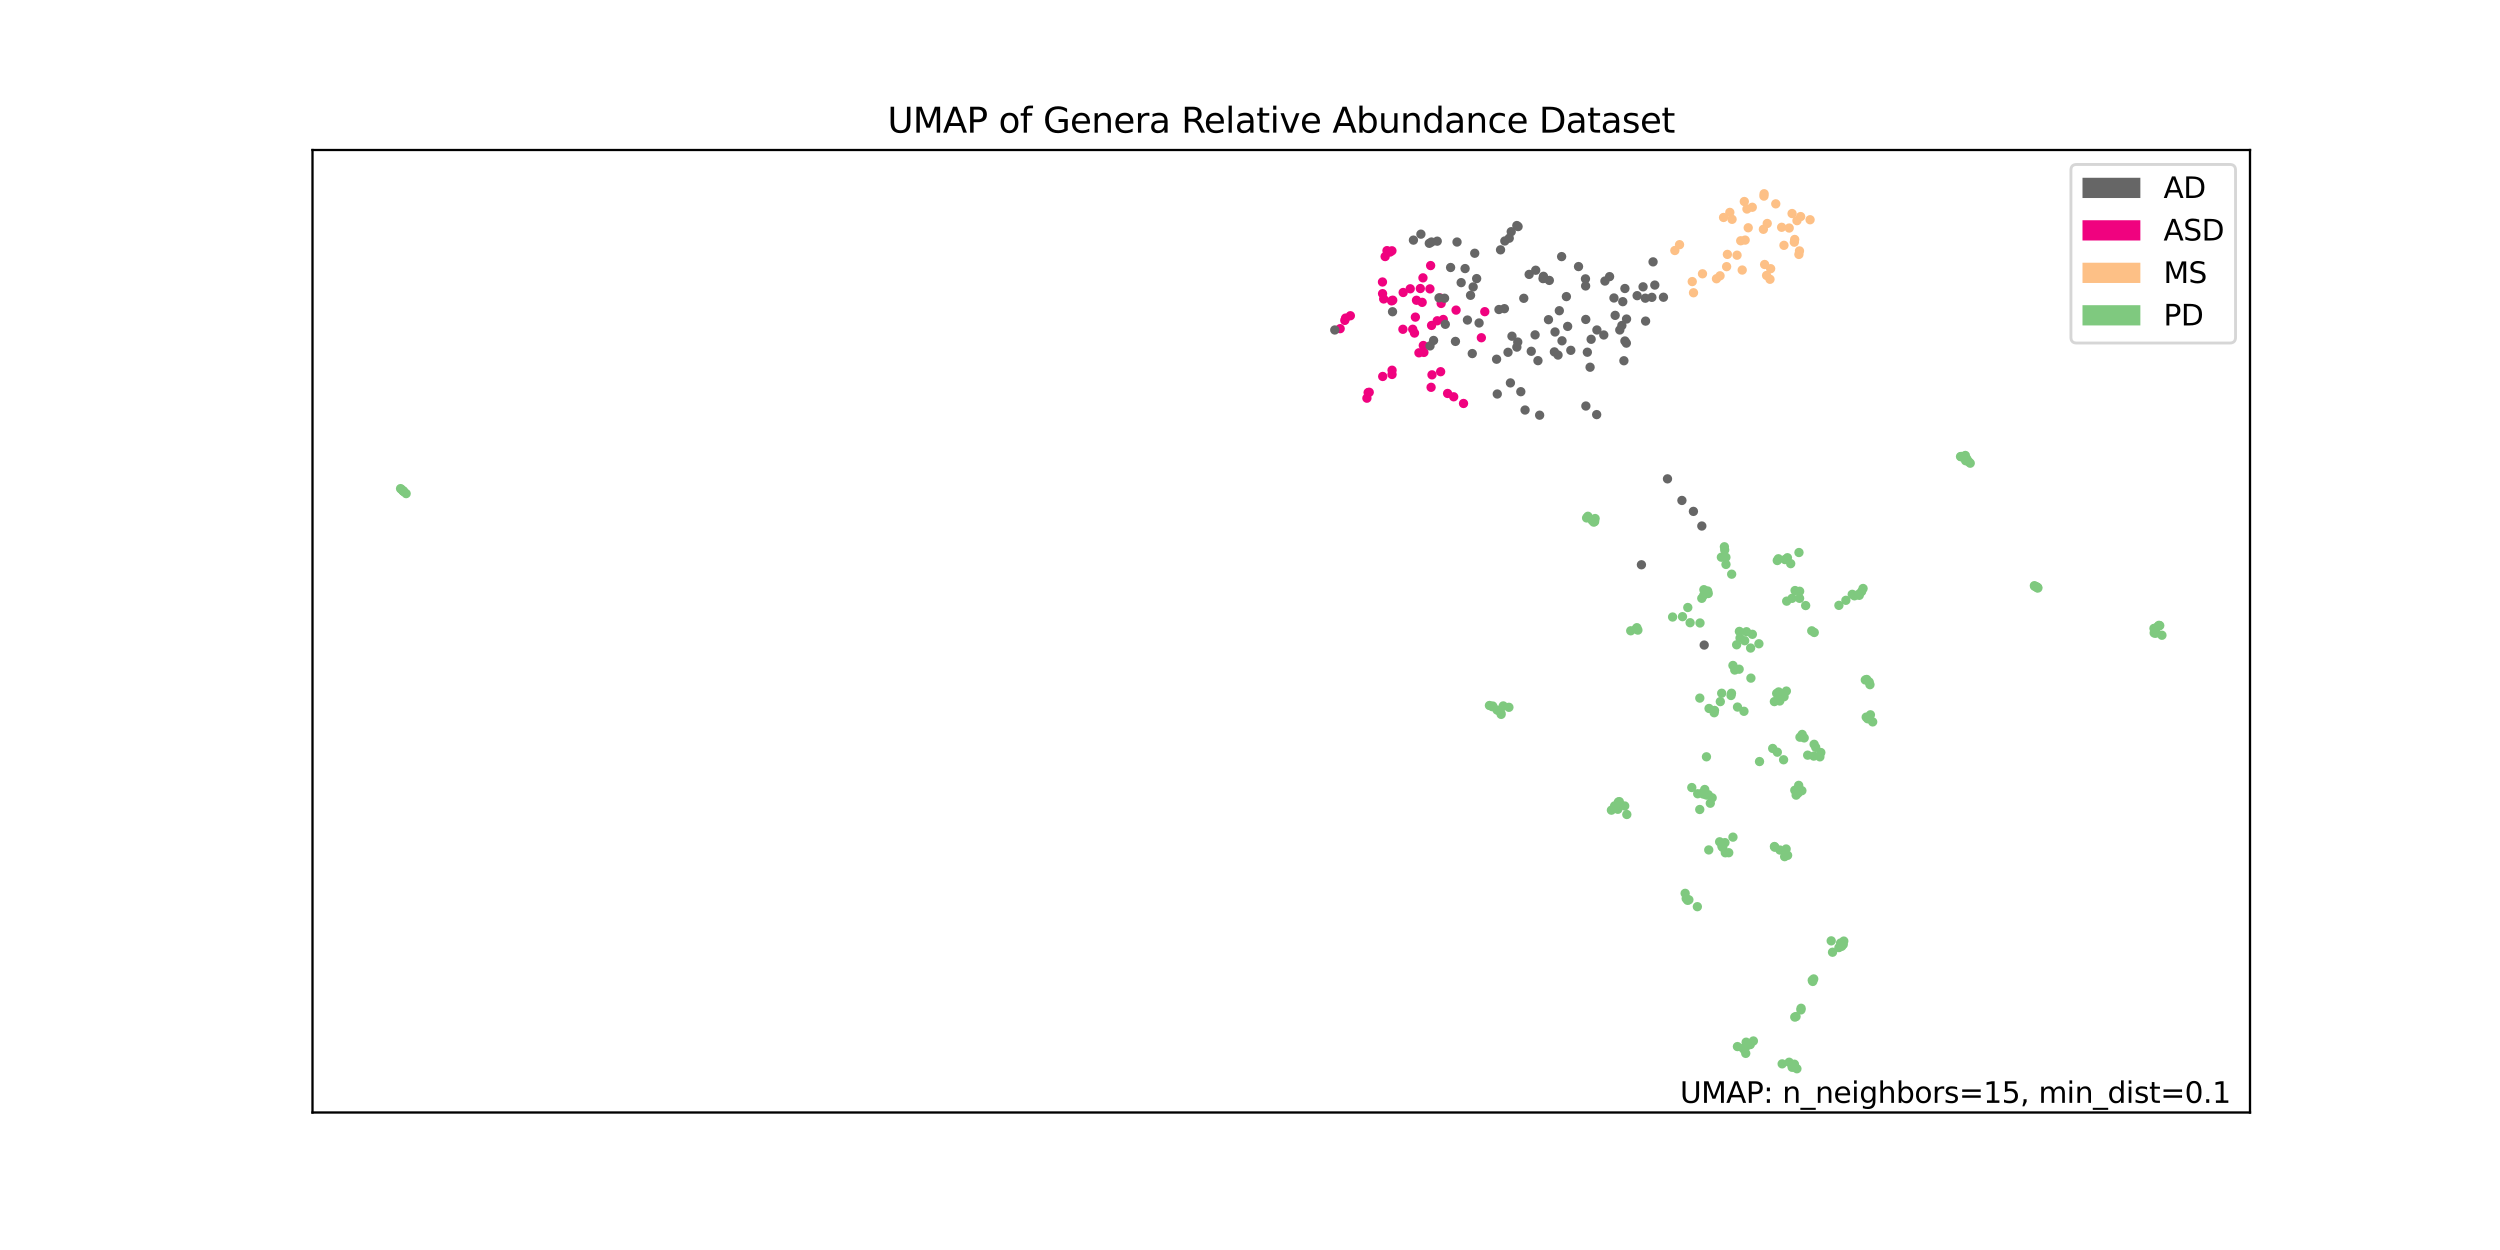 <?xml version="1.0" encoding="utf-8" standalone="no"?>
<!DOCTYPE svg PUBLIC "-//W3C//DTD SVG 1.1//EN"
  "http://www.w3.org/Graphics/SVG/1.1/DTD/svg11.dtd">
<svg xmlns:xlink="http://www.w3.org/1999/xlink" width="864pt" height="432pt" viewBox="0 0 864 432" xmlns="http://www.w3.org/2000/svg" version="1.1">
 <defs>
  <style type="text/css">*{stroke-linejoin: round; stroke-linecap: butt}</style>
 </defs>
 <g id="figure_1">
  <g id="patch_1">
   <path d="M 0 432 
L 864 432 
L 864 0 
L 0 0 
z
" style="fill: #ffffff"/>
  </g>
  <g id="axes_1">
   <g id="patch_2">
    <path d="M 108 384.48 
L 777.6 384.48 
L 777.6 51.84 
L 108 51.84 
z
" style="fill: #ffffff"/>
   </g>
   <g id="PathCollection_1">
    <defs>
     <path id="C0_0_dce97080c7" d="M 0 1.123 
C 0.298 1.123 0.583 1.005 0.794 0.794 
C 1.005 0.583 1.123 0.298 1.123 -0 
C 1.123 -0.298 1.005 -0.583 0.794 -0.794 
C 0.583 -1.005 0.298 -1.123 0 -1.123 
C -0.298 -1.123 -0.583 -1.005 -0.794 -0.794 
C -1.005 -0.583 -1.123 -0.298 -1.123 0 
C -1.123 0.298 -1.005 0.583 -0.794 0.794 
C -0.583 1.005 -0.298 1.123 0 1.123 
z
"/>
    </defs>
    <g clip-path="url(#pfa0d7a1b60)">
     <use xlink:href="#C0_0_dce97080c7" x="473.201" y="135.573" style="fill: #f0027f; stroke: #f0027f"/>
    </g>
    <g clip-path="url(#pfa0d7a1b60)">
     <use xlink:href="#C0_0_dce97080c7" x="487.375" y="99.806" style="fill: #f0027f; stroke: #f0027f"/>
    </g>
    <g clip-path="url(#pfa0d7a1b60)">
     <use xlink:href="#C0_0_dce97080c7" x="498.063" y="104.869" style="fill: #f0027f; stroke: #f0027f"/>
    </g>
    <g clip-path="url(#pfa0d7a1b60)">
     <use xlink:href="#C0_0_dce97080c7" x="500.29" y="135.978" style="fill: #f0027f; stroke: #f0027f"/>
    </g>
    <g clip-path="url(#pfa0d7a1b60)">
     <use xlink:href="#C0_0_dce97080c7" x="498.801" y="110.408" style="fill: #f0027f; stroke: #f0027f"/>
    </g>
    <g clip-path="url(#pfa0d7a1b60)">
     <use xlink:href="#C0_0_dce97080c7" x="484.847" y="113.801" style="fill: #f0027f; stroke: #f0027f"/>
    </g>
    <g clip-path="url(#pfa0d7a1b60)">
     <use xlink:href="#C0_0_dce97080c7" x="477.782" y="97.457" style="fill: #f0027f; stroke: #f0027f"/>
    </g>
    <g clip-path="url(#pfa0d7a1b60)">
     <use xlink:href="#C0_0_dce97080c7" x="494.896" y="129.544" style="fill: #f0027f; stroke: #f0027f"/>
    </g>
    <g clip-path="url(#pfa0d7a1b60)">
     <use xlink:href="#C0_0_dce97080c7" x="497.697" y="102.975" style="fill: #f0027f; stroke: #f0027f"/>
    </g>
    <g clip-path="url(#pfa0d7a1b60)">
     <use xlink:href="#C0_0_dce97080c7" x="463.159" y="113.587" style="fill: #f0027f; stroke: #f0027f"/>
    </g>
    <g clip-path="url(#pfa0d7a1b60)">
     <use xlink:href="#C0_0_dce97080c7" x="480.37" y="87.111" style="fill: #f0027f; stroke: #f0027f"/>
    </g>
    <g clip-path="url(#pfa0d7a1b60)">
     <use xlink:href="#C0_0_dce97080c7" x="489.539" y="103.775" style="fill: #f0027f; stroke: #f0027f"/>
    </g>
    <g clip-path="url(#pfa0d7a1b60)">
     <use xlink:href="#C0_0_dce97080c7" x="511.955" y="116.722" style="fill: #f0027f; stroke: #f0027f"/>
    </g>
    <g clip-path="url(#pfa0d7a1b60)">
     <use xlink:href="#C0_0_dce97080c7" x="480.926" y="103.982" style="fill: #f0027f; stroke: #f0027f"/>
    </g>
    <g clip-path="url(#pfa0d7a1b60)">
     <use xlink:href="#C0_0_dce97080c7" x="496.701" y="110.859" style="fill: #f0027f; stroke: #f0027f"/>
    </g>
    <g clip-path="url(#pfa0d7a1b60)">
     <use xlink:href="#C0_0_dce97080c7" x="494.425" y="91.781" style="fill: #f0027f; stroke: #f0027f"/>
    </g>
    <g clip-path="url(#pfa0d7a1b60)">
     <use xlink:href="#C0_0_dce97080c7" x="466.686" y="109.119" style="fill: #f0027f; stroke: #f0027f"/>
    </g>
    <g clip-path="url(#pfa0d7a1b60)">
     <use xlink:href="#C0_0_dce97080c7" x="488.851" y="115.109" style="fill: #f0027f; stroke: #f0027f"/>
    </g>
    <g clip-path="url(#pfa0d7a1b60)">
     <use xlink:href="#C0_0_dce97080c7" x="513.141" y="107.713" style="fill: #f0027f; stroke: #f0027f"/>
    </g>
    <g clip-path="url(#pfa0d7a1b60)">
     <use xlink:href="#C0_0_dce97080c7" x="477.863" y="130.106" style="fill: #f0027f; stroke: #f0027f"/>
    </g>
    <g clip-path="url(#pfa0d7a1b60)">
     <use xlink:href="#C0_0_dce97080c7" x="489.154" y="109.594" style="fill: #f0027f; stroke: #f0027f"/>
    </g>
    <g clip-path="url(#pfa0d7a1b60)">
     <use xlink:href="#C0_0_dce97080c7" x="481.087" y="129.412" style="fill: #f0027f; stroke: #f0027f"/>
    </g>
    <g clip-path="url(#pfa0d7a1b60)">
     <use xlink:href="#C0_0_dce97080c7" x="502.399" y="137.129" style="fill: #f0027f; stroke: #f0027f"/>
    </g>
    <g clip-path="url(#pfa0d7a1b60)">
     <use xlink:href="#C0_0_dce97080c7" x="478.201" y="103.323" style="fill: #f0027f; stroke: #f0027f"/>
    </g>
    <g clip-path="url(#pfa0d7a1b60)">
     <use xlink:href="#C0_0_dce97080c7" x="472.832" y="135.663" style="fill: #f0027f; stroke: #f0027f"/>
    </g>
    <g clip-path="url(#pfa0d7a1b60)">
     <use xlink:href="#C0_0_dce97080c7" x="464.761" y="110.724" style="fill: #f0027f; stroke: #f0027f"/>
    </g>
    <g clip-path="url(#pfa0d7a1b60)">
     <use xlink:href="#C0_0_dce97080c7" x="481.326" y="103.75" style="fill: #f0027f; stroke: #f0027f"/>
    </g>
    <g clip-path="url(#pfa0d7a1b60)">
     <use xlink:href="#C0_0_dce97080c7" x="481.094" y="127.954" style="fill: #f0027f; stroke: #f0027f"/>
    </g>
    <g clip-path="url(#pfa0d7a1b60)">
     <use xlink:href="#C0_0_dce97080c7" x="494.749" y="112.47" style="fill: #f0027f; stroke: #f0027f"/>
    </g>
    <g clip-path="url(#pfa0d7a1b60)">
     <use xlink:href="#C0_0_dce97080c7" x="491.774" y="96.024" style="fill: #f0027f; stroke: #f0027f"/>
    </g>
    <g clip-path="url(#pfa0d7a1b60)">
     <use xlink:href="#C0_0_dce97080c7" x="491.499" y="104.495" style="fill: #f0027f; stroke: #f0027f"/>
    </g>
    <g clip-path="url(#pfa0d7a1b60)">
     <use xlink:href="#C0_0_dce97080c7" x="505.794" y="139.44" style="fill: #f0027f; stroke: #f0027f"/>
    </g>
    <g clip-path="url(#pfa0d7a1b60)">
     <use xlink:href="#C0_0_dce97080c7" x="488.234" y="113.788" style="fill: #f0027f; stroke: #f0027f"/>
    </g>
    <g clip-path="url(#pfa0d7a1b60)">
     <use xlink:href="#C0_0_dce97080c7" x="497.883" y="128.459" style="fill: #f0027f; stroke: #f0027f"/>
    </g>
    <g clip-path="url(#pfa0d7a1b60)">
     <use xlink:href="#C0_0_dce97080c7" x="484.936" y="101.086" style="fill: #f0027f; stroke: #f0027f"/>
    </g>
    <g clip-path="url(#pfa0d7a1b60)">
     <use xlink:href="#C0_0_dce97080c7" x="494.184" y="99.834" style="fill: #f0027f; stroke: #f0027f"/>
    </g>
    <g clip-path="url(#pfa0d7a1b60)">
     <use xlink:href="#C0_0_dce97080c7" x="478.705" y="88.666" style="fill: #f0027f; stroke: #f0027f"/>
    </g>
    <g clip-path="url(#pfa0d7a1b60)">
     <use xlink:href="#C0_0_dce97080c7" x="503.217" y="107.172" style="fill: #f0027f; stroke: #f0027f"/>
    </g>
    <g clip-path="url(#pfa0d7a1b60)">
     <use xlink:href="#C0_0_dce97080c7" x="477.815" y="101.483" style="fill: #f0027f; stroke: #f0027f"/>
    </g>
    <g clip-path="url(#pfa0d7a1b60)">
     <use xlink:href="#C0_0_dce97080c7" x="492.099" y="121.793" style="fill: #f0027f; stroke: #f0027f"/>
    </g>
    <g clip-path="url(#pfa0d7a1b60)">
     <use xlink:href="#C0_0_dce97080c7" x="490.384" y="121.932" style="fill: #f0027f; stroke: #f0027f"/>
    </g>
    <g clip-path="url(#pfa0d7a1b60)">
     <use xlink:href="#C0_0_dce97080c7" x="472.404" y="137.61" style="fill: #f0027f; stroke: #f0027f"/>
    </g>
    <g clip-path="url(#pfa0d7a1b60)">
     <use xlink:href="#C0_0_dce97080c7" x="494.584" y="133.854" style="fill: #f0027f; stroke: #f0027f"/>
    </g>
    <g clip-path="url(#pfa0d7a1b60)">
     <use xlink:href="#C0_0_dce97080c7" x="465.033" y="109.932" style="fill: #f0027f; stroke: #f0027f"/>
    </g>
    <g clip-path="url(#pfa0d7a1b60)">
     <use xlink:href="#C0_0_dce97080c7" x="491.891" y="119.404" style="fill: #f0027f; stroke: #f0027f"/>
    </g>
    <g clip-path="url(#pfa0d7a1b60)">
     <use xlink:href="#C0_0_dce97080c7" x="481.048" y="86.676" style="fill: #f0027f; stroke: #f0027f"/>
    </g>
    <g clip-path="url(#pfa0d7a1b60)">
     <use xlink:href="#C0_0_dce97080c7" x="490.863" y="99.713" style="fill: #f0027f; stroke: #f0027f"/>
    </g>
    <g clip-path="url(#pfa0d7a1b60)">
     <use xlink:href="#C0_0_dce97080c7" x="479.345" y="86.621" style="fill: #f0027f; stroke: #f0027f"/>
    </g>
    <g clip-path="url(#pfa0d7a1b60)">
     <use xlink:href="#C0_0_dce97080c7" x="461.297" y="114.041" style="fill: #666666; stroke: #666666"/>
    </g>
    <g clip-path="url(#pfa0d7a1b60)">
     <use xlink:href="#C0_0_dce97080c7" x="522.28" y="80.069" style="fill: #666666; stroke: #666666"/>
    </g>
    <g clip-path="url(#pfa0d7a1b60)">
     <use xlink:href="#C0_0_dce97080c7" x="539.829" y="117.785" style="fill: #666666; stroke: #666666"/>
    </g>
    <g clip-path="url(#pfa0d7a1b60)">
     <use xlink:href="#C0_0_dce97080c7" x="535.157" y="110.476" style="fill: #666666; stroke: #666666"/>
    </g>
    <g clip-path="url(#pfa0d7a1b60)">
     <use xlink:href="#C0_0_dce97080c7" x="581.271" y="172.956" style="fill: #666666; stroke: #666666"/>
    </g>
    <g clip-path="url(#pfa0d7a1b60)">
     <use xlink:href="#C0_0_dce97080c7" x="510.332" y="96.283" style="fill: #666666; stroke: #666666"/>
    </g>
    <g clip-path="url(#pfa0d7a1b60)">
     <use xlink:href="#C0_0_dce97080c7" x="494.216" y="119.544" style="fill: #666666; stroke: #666666"/>
    </g>
    <g clip-path="url(#pfa0d7a1b60)">
     <use xlink:href="#C0_0_dce97080c7" x="537.418" y="114.729" style="fill: #666666; stroke: #666666"/>
    </g>
    <g clip-path="url(#pfa0d7a1b60)">
     <use xlink:href="#C0_0_dce97080c7" x="494.719" y="83.643" style="fill: #666666; stroke: #666666"/>
    </g>
    <g clip-path="url(#pfa0d7a1b60)">
     <use xlink:href="#C0_0_dce97080c7" x="551.81" y="143.287" style="fill: #666666; stroke: #666666"/>
    </g>
    <g clip-path="url(#pfa0d7a1b60)">
     <use xlink:href="#C0_0_dce97080c7" x="533.27" y="96.286" style="fill: #666666; stroke: #666666"/>
    </g>
    <g clip-path="url(#pfa0d7a1b60)">
     <use xlink:href="#C0_0_dce97080c7" x="499.243" y="103.075" style="fill: #666666; stroke: #666666"/>
    </g>
    <g clip-path="url(#pfa0d7a1b60)">
     <use xlink:href="#C0_0_dce97080c7" x="532.099" y="143.491" style="fill: #666666; stroke: #666666"/>
    </g>
    <g clip-path="url(#pfa0d7a1b60)">
     <use xlink:href="#C0_0_dce97080c7" x="570.888" y="102.76" style="fill: #666666; stroke: #666666"/>
    </g>
    <g clip-path="url(#pfa0d7a1b60)">
     <use xlink:href="#C0_0_dce97080c7" x="554.659" y="97.136" style="fill: #666666; stroke: #666666"/>
    </g>
    <g clip-path="url(#pfa0d7a1b60)">
     <use xlink:href="#C0_0_dce97080c7" x="504.978" y="97.68" style="fill: #666666; stroke: #666666"/>
    </g>
    <g clip-path="url(#pfa0d7a1b60)">
     <use xlink:href="#C0_0_dce97080c7" x="509.666" y="87.525" style="fill: #666666; stroke: #666666"/>
    </g>
    <g clip-path="url(#pfa0d7a1b60)">
     <use xlink:href="#C0_0_dce97080c7" x="506.334" y="92.819" style="fill: #666666; stroke: #666666"/>
    </g>
    <g clip-path="url(#pfa0d7a1b60)">
     <use xlink:href="#C0_0_dce97080c7" x="521.172" y="121.752" style="fill: #666666; stroke: #666666"/>
    </g>
    <g clip-path="url(#pfa0d7a1b60)">
     <use xlink:href="#C0_0_dce97080c7" x="551.891" y="114.043" style="fill: #666666; stroke: #666666"/>
    </g>
    <g clip-path="url(#pfa0d7a1b60)">
     <use xlink:href="#C0_0_dce97080c7" x="541.781" y="112.802" style="fill: #666666; stroke: #666666"/>
    </g>
    <g clip-path="url(#pfa0d7a1b60)">
     <use xlink:href="#C0_0_dce97080c7" x="524.645" y="78.304" style="fill: #666666; stroke: #666666"/>
    </g>
    <g clip-path="url(#pfa0d7a1b60)">
     <use xlink:href="#C0_0_dce97080c7" x="559.798" y="114.043" style="fill: #666666; stroke: #666666"/>
    </g>
    <g clip-path="url(#pfa0d7a1b60)">
     <use xlink:href="#C0_0_dce97080c7" x="542.868" y="121.074" style="fill: #666666; stroke: #666666"/>
    </g>
    <g clip-path="url(#pfa0d7a1b60)">
     <use xlink:href="#C0_0_dce97080c7" x="517.456" y="136.167" style="fill: #666666; stroke: #666666"/>
    </g>
    <g clip-path="url(#pfa0d7a1b60)">
     <use xlink:href="#C0_0_dce97080c7" x="576.285" y="165.49" style="fill: #666666; stroke: #666666"/>
    </g>
    <g clip-path="url(#pfa0d7a1b60)">
     <use xlink:href="#C0_0_dce97080c7" x="560.514" y="112.493" style="fill: #666666; stroke: #666666"/>
    </g>
    <g clip-path="url(#pfa0d7a1b60)">
     <use xlink:href="#C0_0_dce97080c7" x="481.26" y="107.734" style="fill: #666666; stroke: #666666"/>
    </g>
    <g clip-path="url(#pfa0d7a1b60)">
     <use xlink:href="#C0_0_dce97080c7" x="531.518" y="124.642" style="fill: #666666; stroke: #666666"/>
    </g>
    <g clip-path="url(#pfa0d7a1b60)">
     <use xlink:href="#C0_0_dce97080c7" x="501.329" y="92.449" style="fill: #666666; stroke: #666666"/>
    </g>
    <g clip-path="url(#pfa0d7a1b60)">
     <use xlink:href="#C0_0_dce97080c7" x="537.195" y="121.611" style="fill: #666666; stroke: #666666"/>
    </g>
    <g clip-path="url(#pfa0d7a1b60)">
     <use xlink:href="#C0_0_dce97080c7" x="567.275" y="195.183" style="fill: #666666; stroke: #666666"/>
    </g>
    <g clip-path="url(#pfa0d7a1b60)">
     <use xlink:href="#C0_0_dce97080c7" x="557.785" y="102.983" style="fill: #666666; stroke: #666666"/>
    </g>
    <g clip-path="url(#pfa0d7a1b60)">
     <use xlink:href="#C0_0_dce97080c7" x="503.549" y="83.646" style="fill: #666666; stroke: #666666"/>
    </g>
    <g clip-path="url(#pfa0d7a1b60)">
     <use xlink:href="#C0_0_dce97080c7" x="547.937" y="96.375" style="fill: #666666; stroke: #666666"/>
    </g>
    <g clip-path="url(#pfa0d7a1b60)">
     <use xlink:href="#C0_0_dce97080c7" x="524.538" y="118.207" style="fill: #666666; stroke: #666666"/>
    </g>
    <g clip-path="url(#pfa0d7a1b60)">
     <use xlink:href="#C0_0_dce97080c7" x="558.195" y="108.988" style="fill: #666666; stroke: #666666"/>
    </g>
    <g clip-path="url(#pfa0d7a1b60)">
     <use xlink:href="#C0_0_dce97080c7" x="549.533" y="126.911" style="fill: #666666; stroke: #666666"/>
    </g>
    <g clip-path="url(#pfa0d7a1b60)">
     <use xlink:href="#C0_0_dce97080c7" x="568.715" y="110.973" style="fill: #666666; stroke: #666666"/>
    </g>
    <g clip-path="url(#pfa0d7a1b60)">
     <use xlink:href="#C0_0_dce97080c7" x="495.445" y="117.66" style="fill: #666666; stroke: #666666"/>
    </g>
    <g clip-path="url(#pfa0d7a1b60)">
     <use xlink:href="#C0_0_dce97080c7" x="574.891" y="102.725" style="fill: #666666; stroke: #666666"/>
    </g>
    <g clip-path="url(#pfa0d7a1b60)">
     <use xlink:href="#C0_0_dce97080c7" x="561.569" y="117.844" style="fill: #666666; stroke: #666666"/>
    </g>
    <g clip-path="url(#pfa0d7a1b60)">
     <use xlink:href="#C0_0_dce97080c7" x="524.223" y="119.965" style="fill: #666666; stroke: #666666"/>
    </g>
    <g clip-path="url(#pfa0d7a1b60)">
     <use xlink:href="#C0_0_dce97080c7" x="524.215" y="77.947" style="fill: #666666; stroke: #666666"/>
    </g>
    <g clip-path="url(#pfa0d7a1b60)">
     <use xlink:href="#C0_0_dce97080c7" x="561.221" y="124.675" style="fill: #666666; stroke: #666666"/>
    </g>
    <g clip-path="url(#pfa0d7a1b60)">
     <use xlink:href="#C0_0_dce97080c7" x="493.963" y="84.087" style="fill: #666666; stroke: #666666"/>
    </g>
    <g clip-path="url(#pfa0d7a1b60)">
     <use xlink:href="#C0_0_dce97080c7" x="497.327" y="102.95" style="fill: #666666; stroke: #666666"/>
    </g>
    <g clip-path="url(#pfa0d7a1b60)">
     <use xlink:href="#C0_0_dce97080c7" x="503.001" y="117.989" style="fill: #666666; stroke: #666666"/>
    </g>
    <g clip-path="url(#pfa0d7a1b60)">
     <use xlink:href="#C0_0_dce97080c7" x="588.148" y="181.792" style="fill: #666666; stroke: #666666"/>
    </g>
    <g clip-path="url(#pfa0d7a1b60)">
     <use xlink:href="#C0_0_dce97080c7" x="538.903" y="107.383" style="fill: #666666; stroke: #666666"/>
    </g>
    <g clip-path="url(#pfa0d7a1b60)">
     <use xlink:href="#C0_0_dce97080c7" x="588.972" y="222.931" style="fill: #666666; stroke: #666666"/>
    </g>
    <g clip-path="url(#pfa0d7a1b60)">
     <use xlink:href="#C0_0_dce97080c7" x="530.525" y="115.729" style="fill: #666666; stroke: #666666"/>
    </g>
    <g clip-path="url(#pfa0d7a1b60)">
     <use xlink:href="#C0_0_dce97080c7" x="562.067" y="118.588" style="fill: #666666; stroke: #666666"/>
    </g>
    <g clip-path="url(#pfa0d7a1b60)">
     <use xlink:href="#C0_0_dce97080c7" x="508.816" y="122.191" style="fill: #666666; stroke: #666666"/>
    </g>
    <g clip-path="url(#pfa0d7a1b60)">
     <use xlink:href="#C0_0_dce97080c7" x="522.536" y="116.194" style="fill: #666666; stroke: #666666"/>
    </g>
    <g clip-path="url(#pfa0d7a1b60)">
     <use xlink:href="#C0_0_dce97080c7" x="562.135" y="110.26" style="fill: #666666; stroke: #666666"/>
    </g>
    <g clip-path="url(#pfa0d7a1b60)">
     <use xlink:href="#C0_0_dce97080c7" x="548.075" y="140.32" style="fill: #666666; stroke: #666666"/>
    </g>
    <g clip-path="url(#pfa0d7a1b60)">
     <use xlink:href="#C0_0_dce97080c7" x="548.586" y="121.725" style="fill: #666666; stroke: #666666"/>
    </g>
    <g clip-path="url(#pfa0d7a1b60)">
     <use xlink:href="#C0_0_dce97080c7" x="517.222" y="124.148" style="fill: #666666; stroke: #666666"/>
    </g>
    <g clip-path="url(#pfa0d7a1b60)">
     <use xlink:href="#C0_0_dce97080c7" x="545.54" y="92.126" style="fill: #666666; stroke: #666666"/>
    </g>
    <g clip-path="url(#pfa0d7a1b60)">
     <use xlink:href="#C0_0_dce97080c7" x="511.171" y="111.619" style="fill: #666666; stroke: #666666"/>
    </g>
    <g clip-path="url(#pfa0d7a1b60)">
     <use xlink:href="#C0_0_dce97080c7" x="538.458" y="122.71" style="fill: #666666; stroke: #666666"/>
    </g>
    <g clip-path="url(#pfa0d7a1b60)">
     <use xlink:href="#C0_0_dce97080c7" x="491.063" y="80.927" style="fill: #666666; stroke: #666666"/>
    </g>
    <g clip-path="url(#pfa0d7a1b60)">
     <use xlink:href="#C0_0_dce97080c7" x="518.035" y="106.97" style="fill: #666666; stroke: #666666"/>
    </g>
    <g clip-path="url(#pfa0d7a1b60)">
     <use xlink:href="#C0_0_dce97080c7" x="571.297" y="90.5" style="fill: #666666; stroke: #666666"/>
    </g>
    <g clip-path="url(#pfa0d7a1b60)">
     <use xlink:href="#C0_0_dce97080c7" x="535.448" y="96.911" style="fill: #666666; stroke: #666666"/>
    </g>
    <g clip-path="url(#pfa0d7a1b60)">
     <use xlink:href="#C0_0_dce97080c7" x="521.999" y="132.332" style="fill: #666666; stroke: #666666"/>
    </g>
    <g clip-path="url(#pfa0d7a1b60)">
     <use xlink:href="#C0_0_dce97080c7" x="496.708" y="83.351" style="fill: #666666; stroke: #666666"/>
    </g>
    <g clip-path="url(#pfa0d7a1b60)">
     <use xlink:href="#C0_0_dce97080c7" x="518.588" y="86.344" style="fill: #666666; stroke: #666666"/>
    </g>
    <g clip-path="url(#pfa0d7a1b60)">
     <use xlink:href="#C0_0_dce97080c7" x="499.499" y="112.08" style="fill: #666666; stroke: #666666"/>
    </g>
    <g clip-path="url(#pfa0d7a1b60)">
     <use xlink:href="#C0_0_dce97080c7" x="567.843" y="99.128" style="fill: #666666; stroke: #666666"/>
    </g>
    <g clip-path="url(#pfa0d7a1b60)">
     <use xlink:href="#C0_0_dce97080c7" x="508.221" y="102.06" style="fill: #666666; stroke: #666666"/>
    </g>
    <g clip-path="url(#pfa0d7a1b60)">
     <use xlink:href="#C0_0_dce97080c7" x="525.592" y="135.369" style="fill: #666666; stroke: #666666"/>
    </g>
    <g clip-path="url(#pfa0d7a1b60)">
     <use xlink:href="#C0_0_dce97080c7" x="526.619" y="103.095" style="fill: #666666; stroke: #666666"/>
    </g>
    <g clip-path="url(#pfa0d7a1b60)">
     <use xlink:href="#C0_0_dce97080c7" x="529.202" y="121.406" style="fill: #666666; stroke: #666666"/>
    </g>
    <g clip-path="url(#pfa0d7a1b60)">
     <use xlink:href="#C0_0_dce97080c7" x="530.74" y="93.395" style="fill: #666666; stroke: #666666"/>
    </g>
    <g clip-path="url(#pfa0d7a1b60)">
     <use xlink:href="#C0_0_dce97080c7" x="549.899" y="117.257" style="fill: #666666; stroke: #666666"/>
    </g>
    <g clip-path="url(#pfa0d7a1b60)">
     <use xlink:href="#C0_0_dce97080c7" x="509.125" y="99.163" style="fill: #666666; stroke: #666666"/>
    </g>
    <g clip-path="url(#pfa0d7a1b60)">
     <use xlink:href="#C0_0_dce97080c7" x="539.698" y="88.682" style="fill: #666666; stroke: #666666"/>
    </g>
    <g clip-path="url(#pfa0d7a1b60)">
     <use xlink:href="#C0_0_dce97080c7" x="521.591" y="82.324" style="fill: #666666; stroke: #666666"/>
    </g>
    <g clip-path="url(#pfa0d7a1b60)">
     <use xlink:href="#C0_0_dce97080c7" x="520.067" y="83.285" style="fill: #666666; stroke: #666666"/>
    </g>
    <g clip-path="url(#pfa0d7a1b60)">
     <use xlink:href="#C0_0_dce97080c7" x="554.267" y="115.77" style="fill: #666666; stroke: #666666"/>
    </g>
    <g clip-path="url(#pfa0d7a1b60)">
     <use xlink:href="#C0_0_dce97080c7" x="533.422" y="95.495" style="fill: #666666; stroke: #666666"/>
    </g>
    <g clip-path="url(#pfa0d7a1b60)">
     <use xlink:href="#C0_0_dce97080c7" x="561.57" y="99.708" style="fill: #666666; stroke: #666666"/>
    </g>
    <g clip-path="url(#pfa0d7a1b60)">
     <use xlink:href="#C0_0_dce97080c7" x="585.244" y="176.737" style="fill: #666666; stroke: #666666"/>
    </g>
    <g clip-path="url(#pfa0d7a1b60)">
     <use xlink:href="#C0_0_dce97080c7" x="565.792" y="102.181" style="fill: #666666; stroke: #666666"/>
    </g>
    <g clip-path="url(#pfa0d7a1b60)">
     <use xlink:href="#C0_0_dce97080c7" x="527.059" y="141.706" style="fill: #666666; stroke: #666666"/>
    </g>
    <g clip-path="url(#pfa0d7a1b60)">
     <use xlink:href="#C0_0_dce97080c7" x="528.475" y="94.832" style="fill: #666666; stroke: #666666"/>
    </g>
    <g clip-path="url(#pfa0d7a1b60)">
     <use xlink:href="#C0_0_dce97080c7" x="541.343" y="102.504" style="fill: #666666; stroke: #666666"/>
    </g>
    <g clip-path="url(#pfa0d7a1b60)">
     <use xlink:href="#C0_0_dce97080c7" x="547.99" y="98.826" style="fill: #666666; stroke: #666666"/>
    </g>
    <g clip-path="url(#pfa0d7a1b60)">
     <use xlink:href="#C0_0_dce97080c7" x="548.039" y="110.4" style="fill: #666666; stroke: #666666"/>
    </g>
    <g clip-path="url(#pfa0d7a1b60)">
     <use xlink:href="#C0_0_dce97080c7" x="568.619" y="103.055" style="fill: #666666; stroke: #666666"/>
    </g>
    <g clip-path="url(#pfa0d7a1b60)">
     <use xlink:href="#C0_0_dce97080c7" x="507.148" y="110.603" style="fill: #666666; stroke: #666666"/>
    </g>
    <g clip-path="url(#pfa0d7a1b60)">
     <use xlink:href="#C0_0_dce97080c7" x="533.465" y="96.15" style="fill: #666666; stroke: #666666"/>
    </g>
    <g clip-path="url(#pfa0d7a1b60)">
     <use xlink:href="#C0_0_dce97080c7" x="556.272" y="95.6" style="fill: #666666; stroke: #666666"/>
    </g>
    <g clip-path="url(#pfa0d7a1b60)">
     <use xlink:href="#C0_0_dce97080c7" x="571.9" y="98.521" style="fill: #666666; stroke: #666666"/>
    </g>
    <g clip-path="url(#pfa0d7a1b60)">
     <use xlink:href="#C0_0_dce97080c7" x="519.925" y="106.673" style="fill: #666666; stroke: #666666"/>
    </g>
    <g clip-path="url(#pfa0d7a1b60)">
     <use xlink:href="#C0_0_dce97080c7" x="488.479" y="82.986" style="fill: #666666; stroke: #666666"/>
    </g>
    <g clip-path="url(#pfa0d7a1b60)">
     <use xlink:href="#C0_0_dce97080c7" x="560.831" y="104.26" style="fill: #666666; stroke: #666666"/>
    </g>
    <g clip-path="url(#pfa0d7a1b60)">
     <use xlink:href="#C0_0_dce97080c7" x="590.648" y="244.847" style="fill: #7fc97f; stroke: #7fc97f"/>
    </g>
    <g clip-path="url(#pfa0d7a1b60)">
     <use xlink:href="#C0_0_dce97080c7" x="744.975" y="217.427" style="fill: #7fc97f; stroke: #7fc97f"/>
    </g>
    <g clip-path="url(#pfa0d7a1b60)">
     <use xlink:href="#C0_0_dce97080c7" x="616.572" y="240.793" style="fill: #7fc97f; stroke: #7fc97f"/>
    </g>
    <g clip-path="url(#pfa0d7a1b60)">
     <use xlink:href="#C0_0_dce97080c7" x="632.864" y="325.161" style="fill: #7fc97f; stroke: #7fc97f"/>
    </g>
    <g clip-path="url(#pfa0d7a1b60)">
     <use xlink:href="#C0_0_dce97080c7" x="519.523" y="243.97" style="fill: #7fc97f; stroke: #7fc97f"/>
    </g>
    <g clip-path="url(#pfa0d7a1b60)">
     <use xlink:href="#C0_0_dce97080c7" x="551.107" y="180.264" style="fill: #7fc97f; stroke: #7fc97f"/>
    </g>
    <g clip-path="url(#pfa0d7a1b60)">
     <use xlink:href="#C0_0_dce97080c7" x="646.417" y="247.036" style="fill: #7fc97f; stroke: #7fc97f"/>
    </g>
    <g clip-path="url(#pfa0d7a1b60)">
     <use xlink:href="#C0_0_dce97080c7" x="603.598" y="218.324" style="fill: #7fc97f; stroke: #7fc97f"/>
    </g>
    <g clip-path="url(#pfa0d7a1b60)">
     <use xlink:href="#C0_0_dce97080c7" x="138.831" y="169.204" style="fill: #7fc97f; stroke: #7fc97f"/>
    </g>
    <g clip-path="url(#pfa0d7a1b60)">
     <use xlink:href="#C0_0_dce97080c7" x="596.493" y="195.062" style="fill: #7fc97f; stroke: #7fc97f"/>
    </g>
    <g clip-path="url(#pfa0d7a1b60)">
     <use xlink:href="#C0_0_dce97080c7" x="139.297" y="169.64" style="fill: #7fc97f; stroke: #7fc97f"/>
    </g>
    <g clip-path="url(#pfa0d7a1b60)">
     <use xlink:href="#C0_0_dce97080c7" x="602.711" y="245.825" style="fill: #7fc97f; stroke: #7fc97f"/>
    </g>
    <g clip-path="url(#pfa0d7a1b60)">
     <use xlink:href="#C0_0_dce97080c7" x="703.791" y="202.761" style="fill: #7fc97f; stroke: #7fc97f"/>
    </g>
    <g clip-path="url(#pfa0d7a1b60)">
     <use xlink:href="#C0_0_dce97080c7" x="621.01" y="369.36" style="fill: #7fc97f; stroke: #7fc97f"/>
    </g>
    <g clip-path="url(#pfa0d7a1b60)">
     <use xlink:href="#C0_0_dce97080c7" x="704.192" y="203.002" style="fill: #7fc97f; stroke: #7fc97f"/>
    </g>
    <g clip-path="url(#pfa0d7a1b60)">
     <use xlink:href="#C0_0_dce97080c7" x="677.558" y="157.792" style="fill: #7fc97f; stroke: #7fc97f"/>
    </g>
    <g clip-path="url(#pfa0d7a1b60)">
     <use xlink:href="#C0_0_dce97080c7" x="590.167" y="204.247" style="fill: #7fc97f; stroke: #7fc97f"/>
    </g>
    <g clip-path="url(#pfa0d7a1b60)">
     <use xlink:href="#C0_0_dce97080c7" x="614.605" y="193.107" style="fill: #7fc97f; stroke: #7fc97f"/>
    </g>
    <g clip-path="url(#pfa0d7a1b60)">
     <use xlink:href="#C0_0_dce97080c7" x="703.991" y="203.101" style="fill: #7fc97f; stroke: #7fc97f"/>
    </g>
    <g clip-path="url(#pfa0d7a1b60)">
     <use xlink:href="#C0_0_dce97080c7" x="559.291" y="277.19" style="fill: #7fc97f; stroke: #7fc97f"/>
    </g>
    <g clip-path="url(#pfa0d7a1b60)">
     <use xlink:href="#C0_0_dce97080c7" x="679.743" y="158.589" style="fill: #7fc97f; stroke: #7fc97f"/>
    </g>
    <g clip-path="url(#pfa0d7a1b60)">
     <use xlink:href="#C0_0_dce97080c7" x="601.351" y="220.495" style="fill: #7fc97f; stroke: #7fc97f"/>
    </g>
    <g clip-path="url(#pfa0d7a1b60)">
     <use xlink:href="#C0_0_dce97080c7" x="618.335" y="367.11" style="fill: #7fc97f; stroke: #7fc97f"/>
    </g>
    <g clip-path="url(#pfa0d7a1b60)">
     <use xlink:href="#C0_0_dce97080c7" x="596.474" y="192.601" style="fill: #7fc97f; stroke: #7fc97f"/>
    </g>
    <g clip-path="url(#pfa0d7a1b60)">
     <use xlink:href="#C0_0_dce97080c7" x="515.709" y="244.227" style="fill: #7fc97f; stroke: #7fc97f"/>
    </g>
    <g clip-path="url(#pfa0d7a1b60)">
     <use xlink:href="#C0_0_dce97080c7" x="612.639" y="258.665" style="fill: #7fc97f; stroke: #7fc97f"/>
    </g>
    <g clip-path="url(#pfa0d7a1b60)">
     <use xlink:href="#C0_0_dce97080c7" x="559.127" y="279.687" style="fill: #7fc97f; stroke: #7fc97f"/>
    </g>
    <g clip-path="url(#pfa0d7a1b60)">
     <use xlink:href="#C0_0_dce97080c7" x="615.914" y="367.67" style="fill: #7fc97f; stroke: #7fc97f"/>
    </g>
    <g clip-path="url(#pfa0d7a1b60)">
     <use xlink:href="#C0_0_dce97080c7" x="584.681" y="272.176" style="fill: #7fc97f; stroke: #7fc97f"/>
    </g>
    <g clip-path="url(#pfa0d7a1b60)">
     <use xlink:href="#C0_0_dce97080c7" x="600.48" y="244.358" style="fill: #7fc97f; stroke: #7fc97f"/>
    </g>
    <g clip-path="url(#pfa0d7a1b60)">
     <use xlink:href="#C0_0_dce97080c7" x="637.935" y="207.47" style="fill: #7fc97f; stroke: #7fc97f"/>
    </g>
    <g clip-path="url(#pfa0d7a1b60)">
     <use xlink:href="#C0_0_dce97080c7" x="584.101" y="215.216" style="fill: #7fc97f; stroke: #7fc97f"/>
    </g>
    <g clip-path="url(#pfa0d7a1b60)">
     <use xlink:href="#C0_0_dce97080c7" x="622.826" y="253.815" style="fill: #7fc97f; stroke: #7fc97f"/>
    </g>
    <g clip-path="url(#pfa0d7a1b60)">
     <use xlink:href="#C0_0_dce97080c7" x="587.521" y="215.306" style="fill: #7fc97f; stroke: #7fc97f"/>
    </g>
    <g clip-path="url(#pfa0d7a1b60)">
     <use xlink:href="#C0_0_dce97080c7" x="636.491" y="327.041" style="fill: #7fc97f; stroke: #7fc97f"/>
    </g>
    <g clip-path="url(#pfa0d7a1b60)">
     <use xlink:href="#C0_0_dce97080c7" x="602.728" y="362.646" style="fill: #7fc97f; stroke: #7fc97f"/>
    </g>
    <g clip-path="url(#pfa0d7a1b60)">
     <use xlink:href="#C0_0_dce97080c7" x="617.369" y="238.835" style="fill: #7fc97f; stroke: #7fc97f"/>
    </g>
    <g clip-path="url(#pfa0d7a1b60)">
     <use xlink:href="#C0_0_dce97080c7" x="596.269" y="294.719" style="fill: #7fc97f; stroke: #7fc97f"/>
    </g>
    <g clip-path="url(#pfa0d7a1b60)">
     <use xlink:href="#C0_0_dce97080c7" x="747.164" y="219.539" style="fill: #7fc97f; stroke: #7fc97f"/>
    </g>
    <g clip-path="url(#pfa0d7a1b60)">
     <use xlink:href="#C0_0_dce97080c7" x="583.673" y="310.969" style="fill: #7fc97f; stroke: #7fc97f"/>
    </g>
    <g clip-path="url(#pfa0d7a1b60)">
     <use xlink:href="#C0_0_dce97080c7" x="617.8" y="295.603" style="fill: #7fc97f; stroke: #7fc97f"/>
    </g>
    <g clip-path="url(#pfa0d7a1b60)">
     <use xlink:href="#C0_0_dce97080c7" x="616.767" y="296.057" style="fill: #7fc97f; stroke: #7fc97f"/>
    </g>
    <g clip-path="url(#pfa0d7a1b60)">
     <use xlink:href="#C0_0_dce97080c7" x="603.231" y="362.03" style="fill: #7fc97f; stroke: #7fc97f"/>
    </g>
    <g clip-path="url(#pfa0d7a1b60)">
     <use xlink:href="#C0_0_dce97080c7" x="603.325" y="364.046" style="fill: #7fc97f; stroke: #7fc97f"/>
    </g>
    <g clip-path="url(#pfa0d7a1b60)">
     <use xlink:href="#C0_0_dce97080c7" x="595.375" y="292.878" style="fill: #7fc97f; stroke: #7fc97f"/>
    </g>
    <g clip-path="url(#pfa0d7a1b60)">
     <use xlink:href="#C0_0_dce97080c7" x="590.367" y="274.636" style="fill: #7fc97f; stroke: #7fc97f"/>
    </g>
    <g clip-path="url(#pfa0d7a1b60)">
     <use xlink:href="#C0_0_dce97080c7" x="565.556" y="217.329" style="fill: #7fc97f; stroke: #7fc97f"/>
    </g>
    <g clip-path="url(#pfa0d7a1b60)">
     <use xlink:href="#C0_0_dce97080c7" x="644.65" y="234.994" style="fill: #7fc97f; stroke: #7fc97f"/>
    </g>
    <g clip-path="url(#pfa0d7a1b60)">
     <use xlink:href="#C0_0_dce97080c7" x="613.371" y="292.797" style="fill: #7fc97f; stroke: #7fc97f"/>
    </g>
    <g clip-path="url(#pfa0d7a1b60)">
     <use xlink:href="#C0_0_dce97080c7" x="640.125" y="205.401" style="fill: #7fc97f; stroke: #7fc97f"/>
    </g>
    <g clip-path="url(#pfa0d7a1b60)">
     <use xlink:href="#C0_0_dce97080c7" x="583.301" y="209.952" style="fill: #7fc97f; stroke: #7fc97f"/>
    </g>
    <g clip-path="url(#pfa0d7a1b60)">
     <use xlink:href="#C0_0_dce97080c7" x="619.341" y="206.783" style="fill: #7fc97f; stroke: #7fc97f"/>
    </g>
    <g clip-path="url(#pfa0d7a1b60)">
     <use xlink:href="#C0_0_dce97080c7" x="591.721" y="275.727" style="fill: #7fc97f; stroke: #7fc97f"/>
    </g>
    <g clip-path="url(#pfa0d7a1b60)">
     <use xlink:href="#C0_0_dce97080c7" x="640.889" y="205.913" style="fill: #7fc97f; stroke: #7fc97f"/>
    </g>
    <g clip-path="url(#pfa0d7a1b60)">
     <use xlink:href="#C0_0_dce97080c7" x="598.464" y="198.439" style="fill: #7fc97f; stroke: #7fc97f"/>
    </g>
    <g clip-path="url(#pfa0d7a1b60)">
     <use xlink:href="#C0_0_dce97080c7" x="602.965" y="221.435" style="fill: #7fc97f; stroke: #7fc97f"/>
    </g>
    <g clip-path="url(#pfa0d7a1b60)">
     <use xlink:href="#C0_0_dce97080c7" x="680.909" y="160.079" style="fill: #7fc97f; stroke: #7fc97f"/>
    </g>
    <g clip-path="url(#pfa0d7a1b60)">
     <use xlink:href="#C0_0_dce97080c7" x="559.637" y="277.043" style="fill: #7fc97f; stroke: #7fc97f"/>
    </g>
    <g clip-path="url(#pfa0d7a1b60)">
     <use xlink:href="#C0_0_dce97080c7" x="605.62" y="219.217" style="fill: #7fc97f; stroke: #7fc97f"/>
    </g>
    <g clip-path="url(#pfa0d7a1b60)">
     <use xlink:href="#C0_0_dce97080c7" x="617.736" y="192.749" style="fill: #7fc97f; stroke: #7fc97f"/>
    </g>
    <g clip-path="url(#pfa0d7a1b60)">
     <use xlink:href="#C0_0_dce97080c7" x="590.37" y="205.115" style="fill: #7fc97f; stroke: #7fc97f"/>
    </g>
    <g clip-path="url(#pfa0d7a1b60)">
     <use xlink:href="#C0_0_dce97080c7" x="679.325" y="159.226" style="fill: #7fc97f; stroke: #7fc97f"/>
    </g>
    <g clip-path="url(#pfa0d7a1b60)">
     <use xlink:href="#C0_0_dce97080c7" x="620.148" y="367.79" style="fill: #7fc97f; stroke: #7fc97f"/>
    </g>
    <g clip-path="url(#pfa0d7a1b60)">
     <use xlink:href="#C0_0_dce97080c7" x="601.132" y="218.214" style="fill: #7fc97f; stroke: #7fc97f"/>
    </g>
    <g clip-path="url(#pfa0d7a1b60)">
     <use xlink:href="#C0_0_dce97080c7" x="583.23" y="311.15" style="fill: #7fc97f; stroke: #7fc97f"/>
    </g>
    <g clip-path="url(#pfa0d7a1b60)">
     <use xlink:href="#C0_0_dce97080c7" x="620.287" y="368.847" style="fill: #7fc97f; stroke: #7fc97f"/>
    </g>
    <g clip-path="url(#pfa0d7a1b60)">
     <use xlink:href="#C0_0_dce97080c7" x="561.498" y="278.544" style="fill: #7fc97f; stroke: #7fc97f"/>
    </g>
    <g clip-path="url(#pfa0d7a1b60)">
     <use xlink:href="#C0_0_dce97080c7" x="614.244" y="259.953" style="fill: #7fc97f; stroke: #7fc97f"/>
    </g>
    <g clip-path="url(#pfa0d7a1b60)">
     <use xlink:href="#C0_0_dce97080c7" x="514.748" y="243.819" style="fill: #7fc97f; stroke: #7fc97f"/>
    </g>
    <g clip-path="url(#pfa0d7a1b60)">
     <use xlink:href="#C0_0_dce97080c7" x="647.199" y="249.487" style="fill: #7fc97f; stroke: #7fc97f"/>
    </g>
    <g clip-path="url(#pfa0d7a1b60)">
     <use xlink:href="#C0_0_dce97080c7" x="521.479" y="244.448" style="fill: #7fc97f; stroke: #7fc97f"/>
    </g>
    <g clip-path="url(#pfa0d7a1b60)">
     <use xlink:href="#C0_0_dce97080c7" x="622.396" y="349.022" style="fill: #7fc97f; stroke: #7fc97f"/>
    </g>
    <g clip-path="url(#pfa0d7a1b60)">
     <use xlink:href="#C0_0_dce97080c7" x="745.721" y="216.544" style="fill: #7fc97f; stroke: #7fc97f"/>
    </g>
    <g clip-path="url(#pfa0d7a1b60)">
     <use xlink:href="#C0_0_dce97080c7" x="594.54" y="242.478" style="fill: #7fc97f; stroke: #7fc97f"/>
    </g>
    <g clip-path="url(#pfa0d7a1b60)">
     <use xlink:href="#C0_0_dce97080c7" x="703.215" y="202.63" style="fill: #7fc97f; stroke: #7fc97f"/>
    </g>
    <g clip-path="url(#pfa0d7a1b60)">
     <use xlink:href="#C0_0_dce97080c7" x="598.247" y="240.362" style="fill: #7fc97f; stroke: #7fc97f"/>
    </g>
    <g clip-path="url(#pfa0d7a1b60)">
     <use xlink:href="#C0_0_dce97080c7" x="140.363" y="170.592" style="fill: #7fc97f; stroke: #7fc97f"/>
    </g>
    <g clip-path="url(#pfa0d7a1b60)">
     <use xlink:href="#C0_0_dce97080c7" x="626.136" y="218.013" style="fill: #7fc97f; stroke: #7fc97f"/>
    </g>
    <g clip-path="url(#pfa0d7a1b60)">
     <use xlink:href="#C0_0_dce97080c7" x="607.875" y="222.485" style="fill: #7fc97f; stroke: #7fc97f"/>
    </g>
    <g clip-path="url(#pfa0d7a1b60)">
     <use xlink:href="#C0_0_dce97080c7" x="605.112" y="234.359" style="fill: #7fc97f; stroke: #7fc97f"/>
    </g>
    <g clip-path="url(#pfa0d7a1b60)">
     <use xlink:href="#C0_0_dce97080c7" x="600.454" y="361.697" style="fill: #7fc97f; stroke: #7fc97f"/>
    </g>
    <g clip-path="url(#pfa0d7a1b60)">
     <use xlink:href="#C0_0_dce97080c7" x="566.055" y="217.763" style="fill: #7fc97f; stroke: #7fc97f"/>
    </g>
    <g clip-path="url(#pfa0d7a1b60)">
     <use xlink:href="#C0_0_dce97080c7" x="643.876" y="203.381" style="fill: #7fc97f; stroke: #7fc97f"/>
    </g>
    <g clip-path="url(#pfa0d7a1b60)">
     <use xlink:href="#C0_0_dce97080c7" x="594.303" y="290.923" style="fill: #7fc97f; stroke: #7fc97f"/>
    </g>
    <g clip-path="url(#pfa0d7a1b60)">
     <use xlink:href="#C0_0_dce97080c7" x="604.894" y="361.015" style="fill: #7fc97f; stroke: #7fc97f"/>
    </g>
    <g clip-path="url(#pfa0d7a1b60)">
     <use xlink:href="#C0_0_dce97080c7" x="588.731" y="274.452" style="fill: #7fc97f; stroke: #7fc97f"/>
    </g>
    <g clip-path="url(#pfa0d7a1b60)">
     <use xlink:href="#C0_0_dce97080c7" x="635.526" y="209.213" style="fill: #7fc97f; stroke: #7fc97f"/>
    </g>
    <g clip-path="url(#pfa0d7a1b60)">
     <use xlink:href="#C0_0_dce97080c7" x="599.526" y="231.562" style="fill: #7fc97f; stroke: #7fc97f"/>
    </g>
    <g clip-path="url(#pfa0d7a1b60)">
     <use xlink:href="#C0_0_dce97080c7" x="581.471" y="213.119" style="fill: #7fc97f; stroke: #7fc97f"/>
    </g>
    <g clip-path="url(#pfa0d7a1b60)">
     <use xlink:href="#C0_0_dce97080c7" x="589.788" y="274.784" style="fill: #7fc97f; stroke: #7fc97f"/>
    </g>
    <g clip-path="url(#pfa0d7a1b60)">
     <use xlink:href="#C0_0_dce97080c7" x="621.936" y="206.789" style="fill: #7fc97f; stroke: #7fc97f"/>
    </g>
    <g clip-path="url(#pfa0d7a1b60)">
     <use xlink:href="#C0_0_dce97080c7" x="613.238" y="292.553" style="fill: #7fc97f; stroke: #7fc97f"/>
    </g>
    <g clip-path="url(#pfa0d7a1b60)">
     <use xlink:href="#C0_0_dce97080c7" x="578.05" y="213.244" style="fill: #7fc97f; stroke: #7fc97f"/>
    </g>
    <g clip-path="url(#pfa0d7a1b60)">
     <use xlink:href="#C0_0_dce97080c7" x="620.372" y="204.093" style="fill: #7fc97f; stroke: #7fc97f"/>
    </g>
    <g clip-path="url(#pfa0d7a1b60)">
     <use xlink:href="#C0_0_dce97080c7" x="626.954" y="257.234" style="fill: #7fc97f; stroke: #7fc97f"/>
    </g>
    <g clip-path="url(#pfa0d7a1b60)">
     <use xlink:href="#C0_0_dce97080c7" x="605.012" y="223.965" style="fill: #7fc97f; stroke: #7fc97f"/>
    </g>
    <g clip-path="url(#pfa0d7a1b60)">
     <use xlink:href="#C0_0_dce97080c7" x="623.535" y="255.02" style="fill: #7fc97f; stroke: #7fc97f"/>
    </g>
    <g clip-path="url(#pfa0d7a1b60)">
     <use xlink:href="#C0_0_dce97080c7" x="615.135" y="293.772" style="fill: #7fc97f; stroke: #7fc97f"/>
    </g>
    <g clip-path="url(#pfa0d7a1b60)">
     <use xlink:href="#C0_0_dce97080c7" x="617.289" y="293.414" style="fill: #7fc97f; stroke: #7fc97f"/>
    </g>
    <g clip-path="url(#pfa0d7a1b60)">
     <use xlink:href="#C0_0_dce97080c7" x="582.387" y="308.737" style="fill: #7fc97f; stroke: #7fc97f"/>
    </g>
    <g clip-path="url(#pfa0d7a1b60)">
     <use xlink:href="#C0_0_dce97080c7" x="592.541" y="245.525" style="fill: #7fc97f; stroke: #7fc97f"/>
    </g>
    <g clip-path="url(#pfa0d7a1b60)">
     <use xlink:href="#C0_0_dce97080c7" x="744.487" y="218.753" style="fill: #7fc97f; stroke: #7fc97f"/>
    </g>
    <g clip-path="url(#pfa0d7a1b60)">
     <use xlink:href="#C0_0_dce97080c7" x="626.312" y="338.776" style="fill: #7fc97f; stroke: #7fc97f"/>
    </g>
    <g clip-path="url(#pfa0d7a1b60)">
     <use xlink:href="#C0_0_dce97080c7" x="602.417" y="362.278" style="fill: #7fc97f; stroke: #7fc97f"/>
    </g>
    <g clip-path="url(#pfa0d7a1b60)">
     <use xlink:href="#C0_0_dce97080c7" x="637.023" y="326.407" style="fill: #7fc97f; stroke: #7fc97f"/>
    </g>
    <g clip-path="url(#pfa0d7a1b60)">
     <use xlink:href="#C0_0_dce97080c7" x="590.546" y="293.736" style="fill: #7fc97f; stroke: #7fc97f"/>
    </g>
    <g clip-path="url(#pfa0d7a1b60)">
     <use xlink:href="#C0_0_dce97080c7" x="629.276" y="260.073" style="fill: #7fc97f; stroke: #7fc97f"/>
    </g>
    <g clip-path="url(#pfa0d7a1b60)">
     <use xlink:href="#C0_0_dce97080c7" x="620.281" y="273.106" style="fill: #7fc97f; stroke: #7fc97f"/>
    </g>
    <g clip-path="url(#pfa0d7a1b60)">
     <use xlink:href="#C0_0_dce97080c7" x="622.73" y="273.256" style="fill: #7fc97f; stroke: #7fc97f"/>
    </g>
    <g clip-path="url(#pfa0d7a1b60)">
     <use xlink:href="#C0_0_dce97080c7" x="744.968" y="218.848" style="fill: #7fc97f; stroke: #7fc97f"/>
    </g>
    <g clip-path="url(#pfa0d7a1b60)">
     <use xlink:href="#C0_0_dce97080c7" x="645.145" y="234.822" style="fill: #7fc97f; stroke: #7fc97f"/>
    </g>
    <g clip-path="url(#pfa0d7a1b60)">
     <use xlink:href="#C0_0_dce97080c7" x="614.703" y="239.134" style="fill: #7fc97f; stroke: #7fc97f"/>
    </g>
    <g clip-path="url(#pfa0d7a1b60)">
     <use xlink:href="#C0_0_dce97080c7" x="636.11" y="325.912" style="fill: #7fc97f; stroke: #7fc97f"/>
    </g>
    <g clip-path="url(#pfa0d7a1b60)">
     <use xlink:href="#C0_0_dce97080c7" x="620.271" y="351.498" style="fill: #7fc97f; stroke: #7fc97f"/>
    </g>
    <g clip-path="url(#pfa0d7a1b60)">
     <use xlink:href="#C0_0_dce97080c7" x="621.724" y="190.95" style="fill: #7fc97f; stroke: #7fc97f"/>
    </g>
    <g clip-path="url(#pfa0d7a1b60)">
     <use xlink:href="#C0_0_dce97080c7" x="622.063" y="254.777" style="fill: #7fc97f; stroke: #7fc97f"/>
    </g>
    <g clip-path="url(#pfa0d7a1b60)">
     <use xlink:href="#C0_0_dce97080c7" x="582.749" y="310.544" style="fill: #7fc97f; stroke: #7fc97f"/>
    </g>
    <g clip-path="url(#pfa0d7a1b60)">
     <use xlink:href="#C0_0_dce97080c7" x="626.819" y="338.32" style="fill: #7fc97f; stroke: #7fc97f"/>
    </g>
    <g clip-path="url(#pfa0d7a1b60)">
     <use xlink:href="#C0_0_dce97080c7" x="596.149" y="291.215" style="fill: #7fc97f; stroke: #7fc97f"/>
    </g>
    <g clip-path="url(#pfa0d7a1b60)">
     <use xlink:href="#C0_0_dce97080c7" x="626.834" y="261.308" style="fill: #7fc97f; stroke: #7fc97f"/>
    </g>
    <g clip-path="url(#pfa0d7a1b60)">
     <use xlink:href="#C0_0_dce97080c7" x="591.077" y="277.597" style="fill: #7fc97f; stroke: #7fc97f"/>
    </g>
    <g clip-path="url(#pfa0d7a1b60)">
     <use xlink:href="#C0_0_dce97080c7" x="601.048" y="231.277" style="fill: #7fc97f; stroke: #7fc97f"/>
    </g>
    <g clip-path="url(#pfa0d7a1b60)">
     <use xlink:href="#C0_0_dce97080c7" x="589.157" y="272.847" style="fill: #7fc97f; stroke: #7fc97f"/>
    </g>
    <g clip-path="url(#pfa0d7a1b60)">
     <use xlink:href="#C0_0_dce97080c7" x="588.86" y="203.794" style="fill: #7fc97f; stroke: #7fc97f"/>
    </g>
    <g clip-path="url(#pfa0d7a1b60)">
     <use xlink:href="#C0_0_dce97080c7" x="645.986" y="235.695" style="fill: #7fc97f; stroke: #7fc97f"/>
    </g>
    <g clip-path="url(#pfa0d7a1b60)">
     <use xlink:href="#C0_0_dce97080c7" x="565.701" y="216.931" style="fill: #7fc97f; stroke: #7fc97f"/>
    </g>
    <g clip-path="url(#pfa0d7a1b60)">
     <use xlink:href="#C0_0_dce97080c7" x="643.376" y="204.436" style="fill: #7fc97f; stroke: #7fc97f"/>
    </g>
    <g clip-path="url(#pfa0d7a1b60)">
     <use xlink:href="#C0_0_dce97080c7" x="603.465" y="360.182" style="fill: #7fc97f; stroke: #7fc97f"/>
    </g>
    <g clip-path="url(#pfa0d7a1b60)">
     <use xlink:href="#C0_0_dce97080c7" x="594.905" y="192.576" style="fill: #7fc97f; stroke: #7fc97f"/>
    </g>
    <g clip-path="url(#pfa0d7a1b60)">
     <use xlink:href="#C0_0_dce97080c7" x="617.473" y="207.76" style="fill: #7fc97f; stroke: #7fc97f"/>
    </g>
    <g clip-path="url(#pfa0d7a1b60)">
     <use xlink:href="#C0_0_dce97080c7" x="633.321" y="329.093" style="fill: #7fc97f; stroke: #7fc97f"/>
    </g>
    <g clip-path="url(#pfa0d7a1b60)">
     <use xlink:href="#C0_0_dce97080c7" x="615.083" y="242.264" style="fill: #7fc97f; stroke: #7fc97f"/>
    </g>
    <g clip-path="url(#pfa0d7a1b60)">
     <use xlink:href="#C0_0_dce97080c7" x="597.454" y="294.7" style="fill: #7fc97f; stroke: #7fc97f"/>
    </g>
    <g clip-path="url(#pfa0d7a1b60)">
     <use xlink:href="#C0_0_dce97080c7" x="644.96" y="247.842" style="fill: #7fc97f; stroke: #7fc97f"/>
    </g>
    <g clip-path="url(#pfa0d7a1b60)">
     <use xlink:href="#C0_0_dce97080c7" x="746.109" y="216.117" style="fill: #7fc97f; stroke: #7fc97f"/>
    </g>
    <g clip-path="url(#pfa0d7a1b60)">
     <use xlink:href="#C0_0_dce97080c7" x="587.451" y="241.267" style="fill: #7fc97f; stroke: #7fc97f"/>
    </g>
    <g clip-path="url(#pfa0d7a1b60)">
     <use xlink:href="#C0_0_dce97080c7" x="677.832" y="157.85" style="fill: #7fc97f; stroke: #7fc97f"/>
    </g>
    <g clip-path="url(#pfa0d7a1b60)">
     <use xlink:href="#C0_0_dce97080c7" x="550.783" y="180.436" style="fill: #7fc97f; stroke: #7fc97f"/>
    </g>
    <g clip-path="url(#pfa0d7a1b60)">
     <use xlink:href="#C0_0_dce97080c7" x="645.471" y="248.407" style="fill: #7fc97f; stroke: #7fc97f"/>
    </g>
    <g clip-path="url(#pfa0d7a1b60)">
     <use xlink:href="#C0_0_dce97080c7" x="518.665" y="246.3" style="fill: #7fc97f; stroke: #7fc97f"/>
    </g>
    <g clip-path="url(#pfa0d7a1b60)">
     <use xlink:href="#C0_0_dce97080c7" x="622.454" y="348.458" style="fill: #7fc97f; stroke: #7fc97f"/>
    </g>
    <g clip-path="url(#pfa0d7a1b60)">
     <use xlink:href="#C0_0_dce97080c7" x="621.624" y="271.421" style="fill: #7fc97f; stroke: #7fc97f"/>
    </g>
    <g clip-path="url(#pfa0d7a1b60)">
     <use xlink:href="#C0_0_dce97080c7" x="139.499" y="169.82" style="fill: #7fc97f; stroke: #7fc97f"/>
    </g>
    <g clip-path="url(#pfa0d7a1b60)">
     <use xlink:href="#C0_0_dce97080c7" x="586.721" y="274.32" style="fill: #7fc97f; stroke: #7fc97f"/>
    </g>
    <g clip-path="url(#pfa0d7a1b60)">
     <use xlink:href="#C0_0_dce97080c7" x="596.058" y="190.061" style="fill: #7fc97f; stroke: #7fc97f"/>
    </g>
    <g clip-path="url(#pfa0d7a1b60)">
     <use xlink:href="#C0_0_dce97080c7" x="548.785" y="178.425" style="fill: #7fc97f; stroke: #7fc97f"/>
    </g>
    <g clip-path="url(#pfa0d7a1b60)">
     <use xlink:href="#C0_0_dce97080c7" x="608.09" y="263.189" style="fill: #7fc97f; stroke: #7fc97f"/>
    </g>
    <g clip-path="url(#pfa0d7a1b60)">
     <use xlink:href="#C0_0_dce97080c7" x="642.566" y="205.744" style="fill: #7fc97f; stroke: #7fc97f"/>
    </g>
    <g clip-path="url(#pfa0d7a1b60)">
     <use xlink:href="#C0_0_dce97080c7" x="704.286" y="203.211" style="fill: #7fc97f; stroke: #7fc97f"/>
    </g>
    <g clip-path="url(#pfa0d7a1b60)">
     <use xlink:href="#C0_0_dce97080c7" x="588.841" y="205.656" style="fill: #7fc97f; stroke: #7fc97f"/>
    </g>
    <g clip-path="url(#pfa0d7a1b60)">
     <use xlink:href="#C0_0_dce97080c7" x="600.182" y="222.839" style="fill: #7fc97f; stroke: #7fc97f"/>
    </g>
    <g clip-path="url(#pfa0d7a1b60)">
     <use xlink:href="#C0_0_dce97080c7" x="679.224" y="157.407" style="fill: #7fc97f; stroke: #7fc97f"/>
    </g>
    <g clip-path="url(#pfa0d7a1b60)">
     <use xlink:href="#C0_0_dce97080c7" x="558.003" y="279.013" style="fill: #7fc97f; stroke: #7fc97f"/>
    </g>
    <g clip-path="url(#pfa0d7a1b60)">
     <use xlink:href="#C0_0_dce97080c7" x="517.397" y="245.394" style="fill: #7fc97f; stroke: #7fc97f"/>
    </g>
    <g clip-path="url(#pfa0d7a1b60)">
     <use xlink:href="#C0_0_dce97080c7" x="562.227" y="281.49" style="fill: #7fc97f; stroke: #7fc97f"/>
    </g>
    <g clip-path="url(#pfa0d7a1b60)">
     <use xlink:href="#C0_0_dce97080c7" x="614.227" y="193.719" style="fill: #7fc97f; stroke: #7fc97f"/>
    </g>
    <g clip-path="url(#pfa0d7a1b60)">
     <use xlink:href="#C0_0_dce97080c7" x="588.328" y="274.084" style="fill: #7fc97f; stroke: #7fc97f"/>
    </g>
    <g clip-path="url(#pfa0d7a1b60)">
     <use xlink:href="#C0_0_dce97080c7" x="598.904" y="229.98" style="fill: #7fc97f; stroke: #7fc97f"/>
    </g>
    <g clip-path="url(#pfa0d7a1b60)">
     <use xlink:href="#C0_0_dce97080c7" x="589.752" y="261.551" style="fill: #7fc97f; stroke: #7fc97f"/>
    </g>
    <g clip-path="url(#pfa0d7a1b60)">
     <use xlink:href="#C0_0_dce97080c7" x="628.948" y="261.566" style="fill: #7fc97f; stroke: #7fc97f"/>
    </g>
    <g clip-path="url(#pfa0d7a1b60)">
     <use xlink:href="#C0_0_dce97080c7" x="621.959" y="204.345" style="fill: #7fc97f; stroke: #7fc97f"/>
    </g>
    <g clip-path="url(#pfa0d7a1b60)">
     <use xlink:href="#C0_0_dce97080c7" x="605.972" y="359.764" style="fill: #7fc97f; stroke: #7fc97f"/>
    </g>
    <g clip-path="url(#pfa0d7a1b60)">
     <use xlink:href="#C0_0_dce97080c7" x="620.749" y="274.796" style="fill: #7fc97f; stroke: #7fc97f"/>
    </g>
    <g clip-path="url(#pfa0d7a1b60)">
     <use xlink:href="#C0_0_dce97080c7" x="642.417" y="205.34" style="fill: #7fc97f; stroke: #7fc97f"/>
    </g>
    <g clip-path="url(#pfa0d7a1b60)">
     <use xlink:href="#C0_0_dce97080c7" x="563.579" y="217.999" style="fill: #7fc97f; stroke: #7fc97f"/>
    </g>
    <g clip-path="url(#pfa0d7a1b60)">
     <use xlink:href="#C0_0_dce97080c7" x="646.259" y="236.624" style="fill: #7fc97f; stroke: #7fc97f"/>
    </g>
    <g clip-path="url(#pfa0d7a1b60)">
     <use xlink:href="#C0_0_dce97080c7" x="637.211" y="325.241" style="fill: #7fc97f; stroke: #7fc97f"/>
    </g>
    <g clip-path="url(#pfa0d7a1b60)">
     <use xlink:href="#C0_0_dce97080c7" x="614.019" y="239.639" style="fill: #7fc97f; stroke: #7fc97f"/>
    </g>
    <g clip-path="url(#pfa0d7a1b60)">
     <use xlink:href="#C0_0_dce97080c7" x="565.496" y="217.337" style="fill: #7fc97f; stroke: #7fc97f"/>
    </g>
    <g clip-path="url(#pfa0d7a1b60)">
     <use xlink:href="#C0_0_dce97080c7" x="744.413" y="217.175" style="fill: #7fc97f; stroke: #7fc97f"/>
    </g>
    <g clip-path="url(#pfa0d7a1b60)">
     <use xlink:href="#C0_0_dce97080c7" x="592.423" y="246.322" style="fill: #7fc97f; stroke: #7fc97f"/>
    </g>
    <g clip-path="url(#pfa0d7a1b60)">
     <use xlink:href="#C0_0_dce97080c7" x="621.388" y="274.1" style="fill: #7fc97f; stroke: #7fc97f"/>
    </g>
    <g clip-path="url(#pfa0d7a1b60)">
     <use xlink:href="#C0_0_dce97080c7" x="627.509" y="258.294" style="fill: #7fc97f; stroke: #7fc97f"/>
    </g>
    <g clip-path="url(#pfa0d7a1b60)">
     <use xlink:href="#C0_0_dce97080c7" x="598.91" y="289.315" style="fill: #7fc97f; stroke: #7fc97f"/>
    </g>
    <g clip-path="url(#pfa0d7a1b60)">
     <use xlink:href="#C0_0_dce97080c7" x="626.492" y="339.19" style="fill: #7fc97f; stroke: #7fc97f"/>
    </g>
    <g clip-path="url(#pfa0d7a1b60)">
     <use xlink:href="#C0_0_dce97080c7" x="586.606" y="313.349" style="fill: #7fc97f; stroke: #7fc97f"/>
    </g>
    <g clip-path="url(#pfa0d7a1b60)">
     <use xlink:href="#C0_0_dce97080c7" x="616.881" y="193.389" style="fill: #7fc97f; stroke: #7fc97f"/>
    </g>
    <g clip-path="url(#pfa0d7a1b60)">
     <use xlink:href="#C0_0_dce97080c7" x="616.406" y="262.576" style="fill: #7fc97f; stroke: #7fc97f"/>
    </g>
    <g clip-path="url(#pfa0d7a1b60)">
     <use xlink:href="#C0_0_dce97080c7" x="548.327" y="179" style="fill: #7fc97f; stroke: #7fc97f"/>
    </g>
    <g clip-path="url(#pfa0d7a1b60)">
     <use xlink:href="#C0_0_dce97080c7" x="627.007" y="218.587" style="fill: #7fc97f; stroke: #7fc97f"/>
    </g>
    <g clip-path="url(#pfa0d7a1b60)">
     <use xlink:href="#C0_0_dce97080c7" x="138.436" y="168.868" style="fill: #7fc97f; stroke: #7fc97f"/>
    </g>
    <g clip-path="url(#pfa0d7a1b60)">
     <use xlink:href="#C0_0_dce97080c7" x="595.948" y="188.961" style="fill: #7fc97f; stroke: #7fc97f"/>
    </g>
    <g clip-path="url(#pfa0d7a1b60)">
     <use xlink:href="#C0_0_dce97080c7" x="624.037" y="209.283" style="fill: #7fc97f; stroke: #7fc97f"/>
    </g>
    <g clip-path="url(#pfa0d7a1b60)">
     <use xlink:href="#C0_0_dce97080c7" x="550.262" y="179.879" style="fill: #7fc97f; stroke: #7fc97f"/>
    </g>
    <g clip-path="url(#pfa0d7a1b60)">
     <use xlink:href="#C0_0_dce97080c7" x="619.364" y="368.856" style="fill: #7fc97f; stroke: #7fc97f"/>
    </g>
    <g clip-path="url(#pfa0d7a1b60)">
     <use xlink:href="#C0_0_dce97080c7" x="587.436" y="279.765" style="fill: #7fc97f; stroke: #7fc97f"/>
    </g>
    <g clip-path="url(#pfa0d7a1b60)">
     <use xlink:href="#C0_0_dce97080c7" x="556.904" y="279.996" style="fill: #7fc97f; stroke: #7fc97f"/>
    </g>
    <g clip-path="url(#pfa0d7a1b60)">
     <use xlink:href="#C0_0_dce97080c7" x="624.728" y="260.983" style="fill: #7fc97f; stroke: #7fc97f"/>
    </g>
    <g clip-path="url(#pfa0d7a1b60)">
     <use xlink:href="#C0_0_dce97080c7" x="515.891" y="244.006" style="fill: #7fc97f; stroke: #7fc97f"/>
    </g>
    <g clip-path="url(#pfa0d7a1b60)">
     <use xlink:href="#C0_0_dce97080c7" x="588.137" y="206.78" style="fill: #7fc97f; stroke: #7fc97f"/>
    </g>
    <g clip-path="url(#pfa0d7a1b60)">
     <use xlink:href="#C0_0_dce97080c7" x="558.013" y="278.517" style="fill: #7fc97f; stroke: #7fc97f"/>
    </g>
    <g clip-path="url(#pfa0d7a1b60)">
     <use xlink:href="#C0_0_dce97080c7" x="680.385" y="159.573" style="fill: #7fc97f; stroke: #7fc97f"/>
    </g>
    <g clip-path="url(#pfa0d7a1b60)">
     <use xlink:href="#C0_0_dce97080c7" x="618.864" y="194.801" style="fill: #7fc97f; stroke: #7fc97f"/>
    </g>
    <g clip-path="url(#pfa0d7a1b60)">
     <use xlink:href="#C0_0_dce97080c7" x="703.081" y="202.421" style="fill: #7fc97f; stroke: #7fc97f"/>
    </g>
    <g clip-path="url(#pfa0d7a1b60)">
     <use xlink:href="#C0_0_dce97080c7" x="677.961" y="157.754" style="fill: #7fc97f; stroke: #7fc97f"/>
    </g>
    <g clip-path="url(#pfa0d7a1b60)">
     <use xlink:href="#C0_0_dce97080c7" x="595.014" y="239.589" style="fill: #7fc97f; stroke: #7fc97f"/>
    </g>
    <g clip-path="url(#pfa0d7a1b60)">
     <use xlink:href="#C0_0_dce97080c7" x="746.405" y="216.202" style="fill: #7fc97f; stroke: #7fc97f"/>
    </g>
    <g clip-path="url(#pfa0d7a1b60)">
     <use xlink:href="#C0_0_dce97080c7" x="598.4" y="239.585" style="fill: #7fc97f; stroke: #7fc97f"/>
    </g>
    <g clip-path="url(#pfa0d7a1b60)">
     <use xlink:href="#C0_0_dce97080c7" x="613.222" y="242.475" style="fill: #7fc97f; stroke: #7fc97f"/>
    </g>
    <g clip-path="url(#pfa0d7a1b60)">
     <use xlink:href="#C0_0_dce97080c7" x="635.53" y="327.483" style="fill: #7fc97f; stroke: #7fc97f"/>
    </g>
    <g clip-path="url(#pfa0d7a1b60)">
     <use xlink:href="#C0_0_dce97080c7" x="595.092" y="292.503" style="fill: #7fc97f; stroke: #7fc97f"/>
    </g>
    <g clip-path="url(#pfa0d7a1b60)">
     <use xlink:href="#C0_0_dce97080c7" x="139.459" y="169.792" style="fill: #7fc97f; stroke: #7fc97f"/>
    </g>
    <g clip-path="url(#pfa0d7a1b60)">
     <use xlink:href="#C0_0_dce97080c7" x="621.665" y="273.714" style="fill: #7fc97f; stroke: #7fc97f"/>
    </g>
    <g clip-path="url(#pfa0d7a1b60)">
     <use xlink:href="#C0_0_dce97080c7" x="620.705" y="351.329" style="fill: #7fc97f; stroke: #7fc97f"/>
    </g>
    <g clip-path="url(#pfa0d7a1b60)">
     <use xlink:href="#C0_0_dce97080c7" x="518.797" y="246.883" style="fill: #7fc97f; stroke: #7fc97f"/>
    </g>
    <g clip-path="url(#pfa0d7a1b60)">
     <use xlink:href="#C0_0_dce97080c7" x="551.272" y="179.21" style="fill: #7fc97f; stroke: #7fc97f"/>
    </g>
    <g clip-path="url(#pfa0d7a1b60)">
     <use xlink:href="#C0_0_dce97080c7" x="610.757" y="77.234" style="fill: #fdc086; stroke: #fdc086"/>
    </g>
    <g clip-path="url(#pfa0d7a1b60)">
     <use xlink:href="#C0_0_dce97080c7" x="598.6" y="75.799" style="fill: #fdc086; stroke: #fdc086"/>
    </g>
    <g clip-path="url(#pfa0d7a1b60)">
     <use xlink:href="#C0_0_dce97080c7" x="609.424" y="79.245" style="fill: #fdc086; stroke: #fdc086"/>
    </g>
    <g clip-path="url(#pfa0d7a1b60)">
     <use xlink:href="#C0_0_dce97080c7" x="601.59" y="83.211" style="fill: #fdc086; stroke: #fdc086"/>
    </g>
    <g clip-path="url(#pfa0d7a1b60)">
     <use xlink:href="#C0_0_dce97080c7" x="625.563" y="75.944" style="fill: #fdc086; stroke: #fdc086"/>
    </g>
    <g clip-path="url(#pfa0d7a1b60)">
     <use xlink:href="#C0_0_dce97080c7" x="596.986" y="87.917" style="fill: #fdc086; stroke: #fdc086"/>
    </g>
    <g clip-path="url(#pfa0d7a1b60)">
     <use xlink:href="#C0_0_dce97080c7" x="605.587" y="71.632" style="fill: #fdc086; stroke: #fdc086"/>
    </g>
    <g clip-path="url(#pfa0d7a1b60)">
     <use xlink:href="#C0_0_dce97080c7" x="621.9" y="86.715" style="fill: #fdc086; stroke: #fdc086"/>
    </g>
    <g clip-path="url(#pfa0d7a1b60)">
     <use xlink:href="#C0_0_dce97080c7" x="609.852" y="91.408" style="fill: #fdc086; stroke: #fdc086"/>
    </g>
    <g clip-path="url(#pfa0d7a1b60)">
     <use xlink:href="#C0_0_dce97080c7" x="596.72" y="92.152" style="fill: #fdc086; stroke: #fdc086"/>
    </g>
    <g clip-path="url(#pfa0d7a1b60)">
     <use xlink:href="#C0_0_dce97080c7" x="620.241" y="82.756" style="fill: #fdc086; stroke: #fdc086"/>
    </g>
    <g clip-path="url(#pfa0d7a1b60)">
     <use xlink:href="#C0_0_dce97080c7" x="609.619" y="67.773" style="fill: #fdc086; stroke: #fdc086"/>
    </g>
    <g clip-path="url(#pfa0d7a1b60)">
     <use xlink:href="#C0_0_dce97080c7" x="594.448" y="95.318" style="fill: #fdc086; stroke: #fdc086"/>
    </g>
    <g clip-path="url(#pfa0d7a1b60)">
     <use xlink:href="#C0_0_dce97080c7" x="597.827" y="73.401" style="fill: #fdc086; stroke: #fdc086"/>
    </g>
    <g clip-path="url(#pfa0d7a1b60)">
     <use xlink:href="#C0_0_dce97080c7" x="580.449" y="84.562" style="fill: #fdc086; stroke: #fdc086"/>
    </g>
    <g clip-path="url(#pfa0d7a1b60)">
     <use xlink:href="#C0_0_dce97080c7" x="616.532" y="84.785" style="fill: #fdc086; stroke: #fdc086"/>
    </g>
    <g clip-path="url(#pfa0d7a1b60)">
     <use xlink:href="#C0_0_dce97080c7" x="588.381" y="94.622" style="fill: #fdc086; stroke: #fdc086"/>
    </g>
    <g clip-path="url(#pfa0d7a1b60)">
     <use xlink:href="#C0_0_dce97080c7" x="621.698" y="87.931" style="fill: #fdc086; stroke: #fdc086"/>
    </g>
    <g clip-path="url(#pfa0d7a1b60)">
     <use xlink:href="#C0_0_dce97080c7" x="610.53" y="95.204" style="fill: #fdc086; stroke: #fdc086"/>
    </g>
    <g clip-path="url(#pfa0d7a1b60)">
     <use xlink:href="#C0_0_dce97080c7" x="600.32" y="88.195" style="fill: #fdc086; stroke: #fdc086"/>
    </g>
    <g clip-path="url(#pfa0d7a1b60)">
     <use xlink:href="#C0_0_dce97080c7" x="584.839" y="97.315" style="fill: #fdc086; stroke: #fdc086"/>
    </g>
    <g clip-path="url(#pfa0d7a1b60)">
     <use xlink:href="#C0_0_dce97080c7" x="615.731" y="78.551" style="fill: #fdc086; stroke: #fdc086"/>
    </g>
    <g clip-path="url(#pfa0d7a1b60)">
     <use xlink:href="#C0_0_dce97080c7" x="602.105" y="93.328" style="fill: #fdc086; stroke: #fdc086"/>
    </g>
    <g clip-path="url(#pfa0d7a1b60)">
     <use xlink:href="#C0_0_dce97080c7" x="603.743" y="72.238" style="fill: #fdc086; stroke: #fdc086"/>
    </g>
    <g clip-path="url(#pfa0d7a1b60)">
     <use xlink:href="#C0_0_dce97080c7" x="578.826" y="86.576" style="fill: #fdc086; stroke: #fdc086"/>
    </g>
    <g clip-path="url(#pfa0d7a1b60)">
     <use xlink:href="#C0_0_dce97080c7" x="611.933" y="92.862" style="fill: #fdc086; stroke: #fdc086"/>
    </g>
    <g clip-path="url(#pfa0d7a1b60)">
     <use xlink:href="#C0_0_dce97080c7" x="618.347" y="78.807" style="fill: #fdc086; stroke: #fdc086"/>
    </g>
    <g clip-path="url(#pfa0d7a1b60)">
     <use xlink:href="#C0_0_dce97080c7" x="593.21" y="96.335" style="fill: #fdc086; stroke: #fdc086"/>
    </g>
    <g clip-path="url(#pfa0d7a1b60)">
     <use xlink:href="#C0_0_dce97080c7" x="611.707" y="96.517" style="fill: #fdc086; stroke: #fdc086"/>
    </g>
    <g clip-path="url(#pfa0d7a1b60)">
     <use xlink:href="#C0_0_dce97080c7" x="603.124" y="82.979" style="fill: #fdc086; stroke: #fdc086"/>
    </g>
    <g clip-path="url(#pfa0d7a1b60)">
     <use xlink:href="#C0_0_dce97080c7" x="602.834" y="69.644" style="fill: #fdc086; stroke: #fdc086"/>
    </g>
    <g clip-path="url(#pfa0d7a1b60)">
     <use xlink:href="#C0_0_dce97080c7" x="613.703" y="70.45" style="fill: #fdc086; stroke: #fdc086"/>
    </g>
    <g clip-path="url(#pfa0d7a1b60)">
     <use xlink:href="#C0_0_dce97080c7" x="604.182" y="78.717" style="fill: #fdc086; stroke: #fdc086"/>
    </g>
    <g clip-path="url(#pfa0d7a1b60)">
     <use xlink:href="#C0_0_dce97080c7" x="621.035" y="76.254" style="fill: #fdc086; stroke: #fdc086"/>
    </g>
    <g clip-path="url(#pfa0d7a1b60)">
     <use xlink:href="#C0_0_dce97080c7" x="609.681" y="66.96" style="fill: #fdc086; stroke: #fdc086"/>
    </g>
    <g clip-path="url(#pfa0d7a1b60)">
     <use xlink:href="#C0_0_dce97080c7" x="622.298" y="74.846" style="fill: #fdc086; stroke: #fdc086"/>
    </g>
    <g clip-path="url(#pfa0d7a1b60)">
     <use xlink:href="#C0_0_dce97080c7" x="585.277" y="101.177" style="fill: #fdc086; stroke: #fdc086"/>
    </g>
    <g clip-path="url(#pfa0d7a1b60)">
     <use xlink:href="#C0_0_dce97080c7" x="619.34" y="73.798" style="fill: #fdc086; stroke: #fdc086"/>
    </g>
    <g clip-path="url(#pfa0d7a1b60)">
     <use xlink:href="#C0_0_dce97080c7" x="620.119" y="83.695" style="fill: #fdc086; stroke: #fdc086"/>
    </g>
    <g clip-path="url(#pfa0d7a1b60)">
     <use xlink:href="#C0_0_dce97080c7" x="595.662" y="75.155" style="fill: #fdc086; stroke: #fdc086"/>
    </g>
   </g>
   <g id="matplotlib.axis_1"/>
   <g id="matplotlib.axis_2"/>
   <g id="patch_3">
    <path d="M 108 384.48 
L 108 51.84 
" style="fill: none; stroke: #000000; stroke-width: 0.8; stroke-linejoin: miter; stroke-linecap: square"/>
   </g>
   <g id="patch_4">
    <path d="M 777.6 384.48 
L 777.6 51.84 
" style="fill: none; stroke: #000000; stroke-width: 0.8; stroke-linejoin: miter; stroke-linecap: square"/>
   </g>
   <g id="patch_5">
    <path d="M 108 384.48 
L 777.6 384.48 
" style="fill: none; stroke: #000000; stroke-width: 0.8; stroke-linejoin: miter; stroke-linecap: square"/>
   </g>
   <g id="patch_6">
    <path d="M 108 51.84 
L 777.6 51.84 
" style="fill: none; stroke: #000000; stroke-width: 0.8; stroke-linejoin: miter; stroke-linecap: square"/>
   </g>
   <g id="text_1">
    <!-- UMAP: n_neighbors=15, min_dist=0.1 -->
    <g transform="translate(580.604 381.154) scale(0.1 -0.1)">
     <defs>
      <path id="DejaVuSans-55" d="M 556 4666 
L 1191 4666 
L 1191 1831 
Q 1191 1081 1462 751 
Q 1734 422 2344 422 
Q 2950 422 3222 751 
Q 3494 1081 3494 1831 
L 3494 4666 
L 4128 4666 
L 4128 1753 
Q 4128 841 3676 375 
Q 3225 -91 2344 -91 
Q 1459 -91 1007 375 
Q 556 841 556 1753 
L 556 4666 
z
" transform="scale(0.016)"/>
      <path id="DejaVuSans-4d" d="M 628 4666 
L 1569 4666 
L 2759 1491 
L 3956 4666 
L 4897 4666 
L 4897 0 
L 4281 0 
L 4281 4097 
L 3078 897 
L 2444 897 
L 1241 4097 
L 1241 0 
L 628 0 
L 628 4666 
z
" transform="scale(0.016)"/>
      <path id="DejaVuSans-41" d="M 2188 4044 
L 1331 1722 
L 3047 1722 
L 2188 4044 
z
M 1831 4666 
L 2547 4666 
L 4325 0 
L 3669 0 
L 3244 1197 
L 1141 1197 
L 716 0 
L 50 0 
L 1831 4666 
z
" transform="scale(0.016)"/>
      <path id="DejaVuSans-50" d="M 1259 4147 
L 1259 2394 
L 2053 2394 
Q 2494 2394 2734 2622 
Q 2975 2850 2975 3272 
Q 2975 3691 2734 3919 
Q 2494 4147 2053 4147 
L 1259 4147 
z
M 628 4666 
L 2053 4666 
Q 2838 4666 3239 4311 
Q 3641 3956 3641 3272 
Q 3641 2581 3239 2228 
Q 2838 1875 2053 1875 
L 1259 1875 
L 1259 0 
L 628 0 
L 628 4666 
z
" transform="scale(0.016)"/>
      <path id="DejaVuSans-3a" d="M 750 794 
L 1409 794 
L 1409 0 
L 750 0 
L 750 794 
z
M 750 3309 
L 1409 3309 
L 1409 2516 
L 750 2516 
L 750 3309 
z
" transform="scale(0.016)"/>
      <path id="DejaVuSans-20" transform="scale(0.016)"/>
      <path id="DejaVuSans-6e" d="M 3513 2113 
L 3513 0 
L 2938 0 
L 2938 2094 
Q 2938 2591 2744 2837 
Q 2550 3084 2163 3084 
Q 1697 3084 1428 2787 
Q 1159 2491 1159 1978 
L 1159 0 
L 581 0 
L 581 3500 
L 1159 3500 
L 1159 2956 
Q 1366 3272 1645 3428 
Q 1925 3584 2291 3584 
Q 2894 3584 3203 3211 
Q 3513 2838 3513 2113 
z
" transform="scale(0.016)"/>
      <path id="DejaVuSans-5f" d="M 3263 -1063 
L 3263 -1509 
L -63 -1509 
L -63 -1063 
L 3263 -1063 
z
" transform="scale(0.016)"/>
      <path id="DejaVuSans-65" d="M 3597 1894 
L 3597 1613 
L 953 1613 
Q 991 1019 1311 708 
Q 1631 397 2203 397 
Q 2534 397 2845 478 
Q 3156 559 3463 722 
L 3463 178 
Q 3153 47 2828 -22 
Q 2503 -91 2169 -91 
Q 1331 -91 842 396 
Q 353 884 353 1716 
Q 353 2575 817 3079 
Q 1281 3584 2069 3584 
Q 2775 3584 3186 3129 
Q 3597 2675 3597 1894 
z
M 3022 2063 
Q 3016 2534 2758 2815 
Q 2500 3097 2075 3097 
Q 1594 3097 1305 2825 
Q 1016 2553 972 2059 
L 3022 2063 
z
" transform="scale(0.016)"/>
      <path id="DejaVuSans-69" d="M 603 3500 
L 1178 3500 
L 1178 0 
L 603 0 
L 603 3500 
z
M 603 4863 
L 1178 4863 
L 1178 4134 
L 603 4134 
L 603 4863 
z
" transform="scale(0.016)"/>
      <path id="DejaVuSans-67" d="M 2906 1791 
Q 2906 2416 2648 2759 
Q 2391 3103 1925 3103 
Q 1463 3103 1205 2759 
Q 947 2416 947 1791 
Q 947 1169 1205 825 
Q 1463 481 1925 481 
Q 2391 481 2648 825 
Q 2906 1169 2906 1791 
z
M 3481 434 
Q 3481 -459 3084 -895 
Q 2688 -1331 1869 -1331 
Q 1566 -1331 1297 -1286 
Q 1028 -1241 775 -1147 
L 775 -588 
Q 1028 -725 1275 -790 
Q 1522 -856 1778 -856 
Q 2344 -856 2625 -561 
Q 2906 -266 2906 331 
L 2906 616 
Q 2728 306 2450 153 
Q 2172 0 1784 0 
Q 1141 0 747 490 
Q 353 981 353 1791 
Q 353 2603 747 3093 
Q 1141 3584 1784 3584 
Q 2172 3584 2450 3431 
Q 2728 3278 2906 2969 
L 2906 3500 
L 3481 3500 
L 3481 434 
z
" transform="scale(0.016)"/>
      <path id="DejaVuSans-68" d="M 3513 2113 
L 3513 0 
L 2938 0 
L 2938 2094 
Q 2938 2591 2744 2837 
Q 2550 3084 2163 3084 
Q 1697 3084 1428 2787 
Q 1159 2491 1159 1978 
L 1159 0 
L 581 0 
L 581 4863 
L 1159 4863 
L 1159 2956 
Q 1366 3272 1645 3428 
Q 1925 3584 2291 3584 
Q 2894 3584 3203 3211 
Q 3513 2838 3513 2113 
z
" transform="scale(0.016)"/>
      <path id="DejaVuSans-62" d="M 3116 1747 
Q 3116 2381 2855 2742 
Q 2594 3103 2138 3103 
Q 1681 3103 1420 2742 
Q 1159 2381 1159 1747 
Q 1159 1113 1420 752 
Q 1681 391 2138 391 
Q 2594 391 2855 752 
Q 3116 1113 3116 1747 
z
M 1159 2969 
Q 1341 3281 1617 3432 
Q 1894 3584 2278 3584 
Q 2916 3584 3314 3078 
Q 3713 2572 3713 1747 
Q 3713 922 3314 415 
Q 2916 -91 2278 -91 
Q 1894 -91 1617 61 
Q 1341 213 1159 525 
L 1159 0 
L 581 0 
L 581 4863 
L 1159 4863 
L 1159 2969 
z
" transform="scale(0.016)"/>
      <path id="DejaVuSans-6f" d="M 1959 3097 
Q 1497 3097 1228 2736 
Q 959 2375 959 1747 
Q 959 1119 1226 758 
Q 1494 397 1959 397 
Q 2419 397 2687 759 
Q 2956 1122 2956 1747 
Q 2956 2369 2687 2733 
Q 2419 3097 1959 3097 
z
M 1959 3584 
Q 2709 3584 3137 3096 
Q 3566 2609 3566 1747 
Q 3566 888 3137 398 
Q 2709 -91 1959 -91 
Q 1206 -91 779 398 
Q 353 888 353 1747 
Q 353 2609 779 3096 
Q 1206 3584 1959 3584 
z
" transform="scale(0.016)"/>
      <path id="DejaVuSans-72" d="M 2631 2963 
Q 2534 3019 2420 3045 
Q 2306 3072 2169 3072 
Q 1681 3072 1420 2755 
Q 1159 2438 1159 1844 
L 1159 0 
L 581 0 
L 581 3500 
L 1159 3500 
L 1159 2956 
Q 1341 3275 1631 3429 
Q 1922 3584 2338 3584 
Q 2397 3584 2469 3576 
Q 2541 3569 2628 3553 
L 2631 2963 
z
" transform="scale(0.016)"/>
      <path id="DejaVuSans-73" d="M 2834 3397 
L 2834 2853 
Q 2591 2978 2328 3040 
Q 2066 3103 1784 3103 
Q 1356 3103 1142 2972 
Q 928 2841 928 2578 
Q 928 2378 1081 2264 
Q 1234 2150 1697 2047 
L 1894 2003 
Q 2506 1872 2764 1633 
Q 3022 1394 3022 966 
Q 3022 478 2636 193 
Q 2250 -91 1575 -91 
Q 1294 -91 989 -36 
Q 684 19 347 128 
L 347 722 
Q 666 556 975 473 
Q 1284 391 1588 391 
Q 1994 391 2212 530 
Q 2431 669 2431 922 
Q 2431 1156 2273 1281 
Q 2116 1406 1581 1522 
L 1381 1569 
Q 847 1681 609 1914 
Q 372 2147 372 2553 
Q 372 3047 722 3315 
Q 1072 3584 1716 3584 
Q 2034 3584 2315 3537 
Q 2597 3491 2834 3397 
z
" transform="scale(0.016)"/>
      <path id="DejaVuSans-3d" d="M 678 2906 
L 4684 2906 
L 4684 2381 
L 678 2381 
L 678 2906 
z
M 678 1631 
L 4684 1631 
L 4684 1100 
L 678 1100 
L 678 1631 
z
" transform="scale(0.016)"/>
      <path id="DejaVuSans-31" d="M 794 531 
L 1825 531 
L 1825 4091 
L 703 3866 
L 703 4441 
L 1819 4666 
L 2450 4666 
L 2450 531 
L 3481 531 
L 3481 0 
L 794 0 
L 794 531 
z
" transform="scale(0.016)"/>
      <path id="DejaVuSans-35" d="M 691 4666 
L 3169 4666 
L 3169 4134 
L 1269 4134 
L 1269 2991 
Q 1406 3038 1543 3061 
Q 1681 3084 1819 3084 
Q 2600 3084 3056 2656 
Q 3513 2228 3513 1497 
Q 3513 744 3044 326 
Q 2575 -91 1722 -91 
Q 1428 -91 1123 -41 
Q 819 9 494 109 
L 494 744 
Q 775 591 1075 516 
Q 1375 441 1709 441 
Q 2250 441 2565 725 
Q 2881 1009 2881 1497 
Q 2881 1984 2565 2268 
Q 2250 2553 1709 2553 
Q 1456 2553 1204 2497 
Q 953 2441 691 2322 
L 691 4666 
z
" transform="scale(0.016)"/>
      <path id="DejaVuSans-2c" d="M 750 794 
L 1409 794 
L 1409 256 
L 897 -744 
L 494 -744 
L 750 256 
L 750 794 
z
" transform="scale(0.016)"/>
      <path id="DejaVuSans-6d" d="M 3328 2828 
Q 3544 3216 3844 3400 
Q 4144 3584 4550 3584 
Q 5097 3584 5394 3201 
Q 5691 2819 5691 2113 
L 5691 0 
L 5113 0 
L 5113 2094 
Q 5113 2597 4934 2840 
Q 4756 3084 4391 3084 
Q 3944 3084 3684 2787 
Q 3425 2491 3425 1978 
L 3425 0 
L 2847 0 
L 2847 2094 
Q 2847 2600 2669 2842 
Q 2491 3084 2119 3084 
Q 1678 3084 1418 2786 
Q 1159 2488 1159 1978 
L 1159 0 
L 581 0 
L 581 3500 
L 1159 3500 
L 1159 2956 
Q 1356 3278 1631 3431 
Q 1906 3584 2284 3584 
Q 2666 3584 2933 3390 
Q 3200 3197 3328 2828 
z
" transform="scale(0.016)"/>
      <path id="DejaVuSans-64" d="M 2906 2969 
L 2906 4863 
L 3481 4863 
L 3481 0 
L 2906 0 
L 2906 525 
Q 2725 213 2448 61 
Q 2172 -91 1784 -91 
Q 1150 -91 751 415 
Q 353 922 353 1747 
Q 353 2572 751 3078 
Q 1150 3584 1784 3584 
Q 2172 3584 2448 3432 
Q 2725 3281 2906 2969 
z
M 947 1747 
Q 947 1113 1208 752 
Q 1469 391 1925 391 
Q 2381 391 2643 752 
Q 2906 1113 2906 1747 
Q 2906 2381 2643 2742 
Q 2381 3103 1925 3103 
Q 1469 3103 1208 2742 
Q 947 2381 947 1747 
z
" transform="scale(0.016)"/>
      <path id="DejaVuSans-74" d="M 1172 4494 
L 1172 3500 
L 2356 3500 
L 2356 3053 
L 1172 3053 
L 1172 1153 
Q 1172 725 1289 603 
Q 1406 481 1766 481 
L 2356 481 
L 2356 0 
L 1766 0 
Q 1100 0 847 248 
Q 594 497 594 1153 
L 594 3053 
L 172 3053 
L 172 3500 
L 594 3500 
L 594 4494 
L 1172 4494 
z
" transform="scale(0.016)"/>
      <path id="DejaVuSans-30" d="M 2034 4250 
Q 1547 4250 1301 3770 
Q 1056 3291 1056 2328 
Q 1056 1369 1301 889 
Q 1547 409 2034 409 
Q 2525 409 2770 889 
Q 3016 1369 3016 2328 
Q 3016 3291 2770 3770 
Q 2525 4250 2034 4250 
z
M 2034 4750 
Q 2819 4750 3233 4129 
Q 3647 3509 3647 2328 
Q 3647 1150 3233 529 
Q 2819 -91 2034 -91 
Q 1250 -91 836 529 
Q 422 1150 422 2328 
Q 422 3509 836 4129 
Q 1250 4750 2034 4750 
z
" transform="scale(0.016)"/>
      <path id="DejaVuSans-2e" d="M 684 794 
L 1344 794 
L 1344 0 
L 684 0 
L 684 794 
z
" transform="scale(0.016)"/>
     </defs>
     <use xlink:href="#DejaVuSans-55"/>
     <use xlink:href="#DejaVuSans-4d" x="73.193"/>
     <use xlink:href="#DejaVuSans-41" x="159.473"/>
     <use xlink:href="#DejaVuSans-50" x="227.881"/>
     <use xlink:href="#DejaVuSans-3a" x="288.184"/>
     <use xlink:href="#DejaVuSans-20" x="321.875"/>
     <use xlink:href="#DejaVuSans-6e" x="353.662"/>
     <use xlink:href="#DejaVuSans-5f" x="417.041"/>
     <use xlink:href="#DejaVuSans-6e" x="467.041"/>
     <use xlink:href="#DejaVuSans-65" x="530.42"/>
     <use xlink:href="#DejaVuSans-69" x="591.943"/>
     <use xlink:href="#DejaVuSans-67" x="619.727"/>
     <use xlink:href="#DejaVuSans-68" x="683.203"/>
     <use xlink:href="#DejaVuSans-62" x="746.582"/>
     <use xlink:href="#DejaVuSans-6f" x="810.059"/>
     <use xlink:href="#DejaVuSans-72" x="871.24"/>
     <use xlink:href="#DejaVuSans-73" x="912.354"/>
     <use xlink:href="#DejaVuSans-3d" x="964.453"/>
     <use xlink:href="#DejaVuSans-31" x="1048.242"/>
     <use xlink:href="#DejaVuSans-35" x="1111.865"/>
     <use xlink:href="#DejaVuSans-2c" x="1175.488"/>
     <use xlink:href="#DejaVuSans-20" x="1207.275"/>
     <use xlink:href="#DejaVuSans-6d" x="1239.062"/>
     <use xlink:href="#DejaVuSans-69" x="1336.475"/>
     <use xlink:href="#DejaVuSans-6e" x="1364.258"/>
     <use xlink:href="#DejaVuSans-5f" x="1427.637"/>
     <use xlink:href="#DejaVuSans-64" x="1477.637"/>
     <use xlink:href="#DejaVuSans-69" x="1541.113"/>
     <use xlink:href="#DejaVuSans-73" x="1568.896"/>
     <use xlink:href="#DejaVuSans-74" x="1620.996"/>
     <use xlink:href="#DejaVuSans-3d" x="1660.205"/>
     <use xlink:href="#DejaVuSans-30" x="1743.994"/>
     <use xlink:href="#DejaVuSans-2e" x="1807.617"/>
     <use xlink:href="#DejaVuSans-31" x="1839.404"/>
    </g>
   </g>
   <g id="text_2">
    <!-- UMAP of Genera Relative Abundance Dataset -->
    <g transform="translate(306.723 45.84) scale(0.12 -0.12)">
     <defs>
      <path id="DejaVuSans-66" d="M 2375 4863 
L 2375 4384 
L 1825 4384 
Q 1516 4384 1395 4259 
Q 1275 4134 1275 3809 
L 1275 3500 
L 2222 3500 
L 2222 3053 
L 1275 3053 
L 1275 0 
L 697 0 
L 697 3053 
L 147 3053 
L 147 3500 
L 697 3500 
L 697 3744 
Q 697 4328 969 4595 
Q 1241 4863 1831 4863 
L 2375 4863 
z
" transform="scale(0.016)"/>
      <path id="DejaVuSans-47" d="M 3809 666 
L 3809 1919 
L 2778 1919 
L 2778 2438 
L 4434 2438 
L 4434 434 
Q 4069 175 3628 42 
Q 3188 -91 2688 -91 
Q 1594 -91 976 548 
Q 359 1188 359 2328 
Q 359 3472 976 4111 
Q 1594 4750 2688 4750 
Q 3144 4750 3555 4637 
Q 3966 4525 4313 4306 
L 4313 3634 
Q 3963 3931 3569 4081 
Q 3175 4231 2741 4231 
Q 1884 4231 1454 3753 
Q 1025 3275 1025 2328 
Q 1025 1384 1454 906 
Q 1884 428 2741 428 
Q 3075 428 3337 486 
Q 3600 544 3809 666 
z
" transform="scale(0.016)"/>
      <path id="DejaVuSans-61" d="M 2194 1759 
Q 1497 1759 1228 1600 
Q 959 1441 959 1056 
Q 959 750 1161 570 
Q 1363 391 1709 391 
Q 2188 391 2477 730 
Q 2766 1069 2766 1631 
L 2766 1759 
L 2194 1759 
z
M 3341 1997 
L 3341 0 
L 2766 0 
L 2766 531 
Q 2569 213 2275 61 
Q 1981 -91 1556 -91 
Q 1019 -91 701 211 
Q 384 513 384 1019 
Q 384 1609 779 1909 
Q 1175 2209 1959 2209 
L 2766 2209 
L 2766 2266 
Q 2766 2663 2505 2880 
Q 2244 3097 1772 3097 
Q 1472 3097 1187 3025 
Q 903 2953 641 2809 
L 641 3341 
Q 956 3463 1253 3523 
Q 1550 3584 1831 3584 
Q 2591 3584 2966 3190 
Q 3341 2797 3341 1997 
z
" transform="scale(0.016)"/>
      <path id="DejaVuSans-52" d="M 2841 2188 
Q 3044 2119 3236 1894 
Q 3428 1669 3622 1275 
L 4263 0 
L 3584 0 
L 2988 1197 
Q 2756 1666 2539 1819 
Q 2322 1972 1947 1972 
L 1259 1972 
L 1259 0 
L 628 0 
L 628 4666 
L 2053 4666 
Q 2853 4666 3247 4331 
Q 3641 3997 3641 3322 
Q 3641 2881 3436 2590 
Q 3231 2300 2841 2188 
z
M 1259 4147 
L 1259 2491 
L 2053 2491 
Q 2509 2491 2742 2702 
Q 2975 2913 2975 3322 
Q 2975 3731 2742 3939 
Q 2509 4147 2053 4147 
L 1259 4147 
z
" transform="scale(0.016)"/>
      <path id="DejaVuSans-6c" d="M 603 4863 
L 1178 4863 
L 1178 0 
L 603 0 
L 603 4863 
z
" transform="scale(0.016)"/>
      <path id="DejaVuSans-76" d="M 191 3500 
L 800 3500 
L 1894 563 
L 2988 3500 
L 3597 3500 
L 2284 0 
L 1503 0 
L 191 3500 
z
" transform="scale(0.016)"/>
      <path id="DejaVuSans-75" d="M 544 1381 
L 544 3500 
L 1119 3500 
L 1119 1403 
Q 1119 906 1312 657 
Q 1506 409 1894 409 
Q 2359 409 2629 706 
Q 2900 1003 2900 1516 
L 2900 3500 
L 3475 3500 
L 3475 0 
L 2900 0 
L 2900 538 
Q 2691 219 2414 64 
Q 2138 -91 1772 -91 
Q 1169 -91 856 284 
Q 544 659 544 1381 
z
M 1991 3584 
L 1991 3584 
z
" transform="scale(0.016)"/>
      <path id="DejaVuSans-63" d="M 3122 3366 
L 3122 2828 
Q 2878 2963 2633 3030 
Q 2388 3097 2138 3097 
Q 1578 3097 1268 2742 
Q 959 2388 959 1747 
Q 959 1106 1268 751 
Q 1578 397 2138 397 
Q 2388 397 2633 464 
Q 2878 531 3122 666 
L 3122 134 
Q 2881 22 2623 -34 
Q 2366 -91 2075 -91 
Q 1284 -91 818 406 
Q 353 903 353 1747 
Q 353 2603 823 3093 
Q 1294 3584 2113 3584 
Q 2378 3584 2631 3529 
Q 2884 3475 3122 3366 
z
" transform="scale(0.016)"/>
      <path id="DejaVuSans-44" d="M 1259 4147 
L 1259 519 
L 2022 519 
Q 2988 519 3436 956 
Q 3884 1394 3884 2338 
Q 3884 3275 3436 3711 
Q 2988 4147 2022 4147 
L 1259 4147 
z
M 628 4666 
L 1925 4666 
Q 3281 4666 3915 4102 
Q 4550 3538 4550 2338 
Q 4550 1131 3912 565 
Q 3275 0 1925 0 
L 628 0 
L 628 4666 
z
" transform="scale(0.016)"/>
     </defs>
     <use xlink:href="#DejaVuSans-55"/>
     <use xlink:href="#DejaVuSans-4d" x="73.193"/>
     <use xlink:href="#DejaVuSans-41" x="159.473"/>
     <use xlink:href="#DejaVuSans-50" x="227.881"/>
     <use xlink:href="#DejaVuSans-20" x="288.184"/>
     <use xlink:href="#DejaVuSans-6f" x="319.971"/>
     <use xlink:href="#DejaVuSans-66" x="381.152"/>
     <use xlink:href="#DejaVuSans-20" x="416.357"/>
     <use xlink:href="#DejaVuSans-47" x="448.145"/>
     <use xlink:href="#DejaVuSans-65" x="525.635"/>
     <use xlink:href="#DejaVuSans-6e" x="587.158"/>
     <use xlink:href="#DejaVuSans-65" x="650.537"/>
     <use xlink:href="#DejaVuSans-72" x="712.061"/>
     <use xlink:href="#DejaVuSans-61" x="753.174"/>
     <use xlink:href="#DejaVuSans-20" x="814.453"/>
     <use xlink:href="#DejaVuSans-52" x="846.24"/>
     <use xlink:href="#DejaVuSans-65" x="911.223"/>
     <use xlink:href="#DejaVuSans-6c" x="972.746"/>
     <use xlink:href="#DejaVuSans-61" x="1000.529"/>
     <use xlink:href="#DejaVuSans-74" x="1061.809"/>
     <use xlink:href="#DejaVuSans-69" x="1101.018"/>
     <use xlink:href="#DejaVuSans-76" x="1128.801"/>
     <use xlink:href="#DejaVuSans-65" x="1187.98"/>
     <use xlink:href="#DejaVuSans-20" x="1249.504"/>
     <use xlink:href="#DejaVuSans-41" x="1281.291"/>
     <use xlink:href="#DejaVuSans-62" x="1349.699"/>
     <use xlink:href="#DejaVuSans-75" x="1413.176"/>
     <use xlink:href="#DejaVuSans-6e" x="1476.555"/>
     <use xlink:href="#DejaVuSans-64" x="1539.934"/>
     <use xlink:href="#DejaVuSans-61" x="1603.41"/>
     <use xlink:href="#DejaVuSans-6e" x="1664.689"/>
     <use xlink:href="#DejaVuSans-63" x="1728.068"/>
     <use xlink:href="#DejaVuSans-65" x="1783.049"/>
     <use xlink:href="#DejaVuSans-20" x="1844.572"/>
     <use xlink:href="#DejaVuSans-44" x="1876.359"/>
     <use xlink:href="#DejaVuSans-61" x="1953.361"/>
     <use xlink:href="#DejaVuSans-74" x="2014.641"/>
     <use xlink:href="#DejaVuSans-61" x="2053.85"/>
     <use xlink:href="#DejaVuSans-73" x="2115.129"/>
     <use xlink:href="#DejaVuSans-65" x="2167.229"/>
     <use xlink:href="#DejaVuSans-74" x="2228.752"/>
    </g>
   </g>
   <g id="legend_1">
    <g id="patch_7">
     <path d="M 717.711 118.552 
L 770.6 118.552 
Q 772.6 118.552 772.6 116.552 
L 772.6 58.84 
Q 772.6 56.84 770.6 56.84 
L 717.711 56.84 
Q 715.711 56.84 715.711 58.84 
L 715.711 116.552 
Q 715.711 118.552 717.711 118.552 
z
" style="fill: #ffffff; opacity: 0.8; stroke: #cccccc; stroke-linejoin: miter"/>
    </g>
    <g id="patch_8">
     <path d="M 719.711 68.438 
L 739.711 68.438 
L 739.711 61.438 
L 719.711 61.438 
z
" style="fill: #666666"/>
    </g>
    <g id="text_3">
     <!-- AD -->
     <g transform="translate(747.711 68.438) scale(0.1 -0.1)">
      <use xlink:href="#DejaVuSans-41"/>
      <use xlink:href="#DejaVuSans-44" x="68.408"/>
     </g>
    </g>
    <g id="patch_9">
     <path d="M 719.711 83.117 
L 739.711 83.117 
L 739.711 76.117 
L 719.711 76.117 
z
" style="fill: #f0027f"/>
    </g>
    <g id="text_4">
     <!-- ASD -->
     <g transform="translate(747.711 83.117) scale(0.1 -0.1)">
      <defs>
       <path id="DejaVuSans-53" d="M 3425 4513 
L 3425 3897 
Q 3066 4069 2747 4153 
Q 2428 4238 2131 4238 
Q 1616 4238 1336 4038 
Q 1056 3838 1056 3469 
Q 1056 3159 1242 3001 
Q 1428 2844 1947 2747 
L 2328 2669 
Q 3034 2534 3370 2195 
Q 3706 1856 3706 1288 
Q 3706 609 3251 259 
Q 2797 -91 1919 -91 
Q 1588 -91 1214 -16 
Q 841 59 441 206 
L 441 856 
Q 825 641 1194 531 
Q 1563 422 1919 422 
Q 2459 422 2753 634 
Q 3047 847 3047 1241 
Q 3047 1584 2836 1778 
Q 2625 1972 2144 2069 
L 1759 2144 
Q 1053 2284 737 2584 
Q 422 2884 422 3419 
Q 422 4038 858 4394 
Q 1294 4750 2059 4750 
Q 2388 4750 2728 4690 
Q 3069 4631 3425 4513 
z
" transform="scale(0.016)"/>
      </defs>
      <use xlink:href="#DejaVuSans-41"/>
      <use xlink:href="#DejaVuSans-53" x="68.408"/>
      <use xlink:href="#DejaVuSans-44" x="131.885"/>
     </g>
    </g>
    <g id="patch_10">
     <path d="M 719.711 97.795 
L 739.711 97.795 
L 739.711 90.795 
L 719.711 90.795 
z
" style="fill: #fdc086"/>
    </g>
    <g id="text_5">
     <!-- MS -->
     <g transform="translate(747.711 97.795) scale(0.1 -0.1)">
      <use xlink:href="#DejaVuSans-4d"/>
      <use xlink:href="#DejaVuSans-53" x="86.279"/>
     </g>
    </g>
    <g id="patch_11">
     <path d="M 719.711 112.473 
L 739.711 112.473 
L 739.711 105.473 
L 719.711 105.473 
z
" style="fill: #7fc97f"/>
    </g>
    <g id="text_6">
     <!-- PD -->
     <g transform="translate(747.711 112.473) scale(0.1 -0.1)">
      <use xlink:href="#DejaVuSans-50"/>
      <use xlink:href="#DejaVuSans-44" x="60.303"/>
     </g>
    </g>
   </g>
  </g>
 </g>
 <defs>
  <clipPath id="pfa0d7a1b60">
   <rect x="108" y="51.84" width="669.6" height="332.64"/>
  </clipPath>
 </defs>
</svg>
